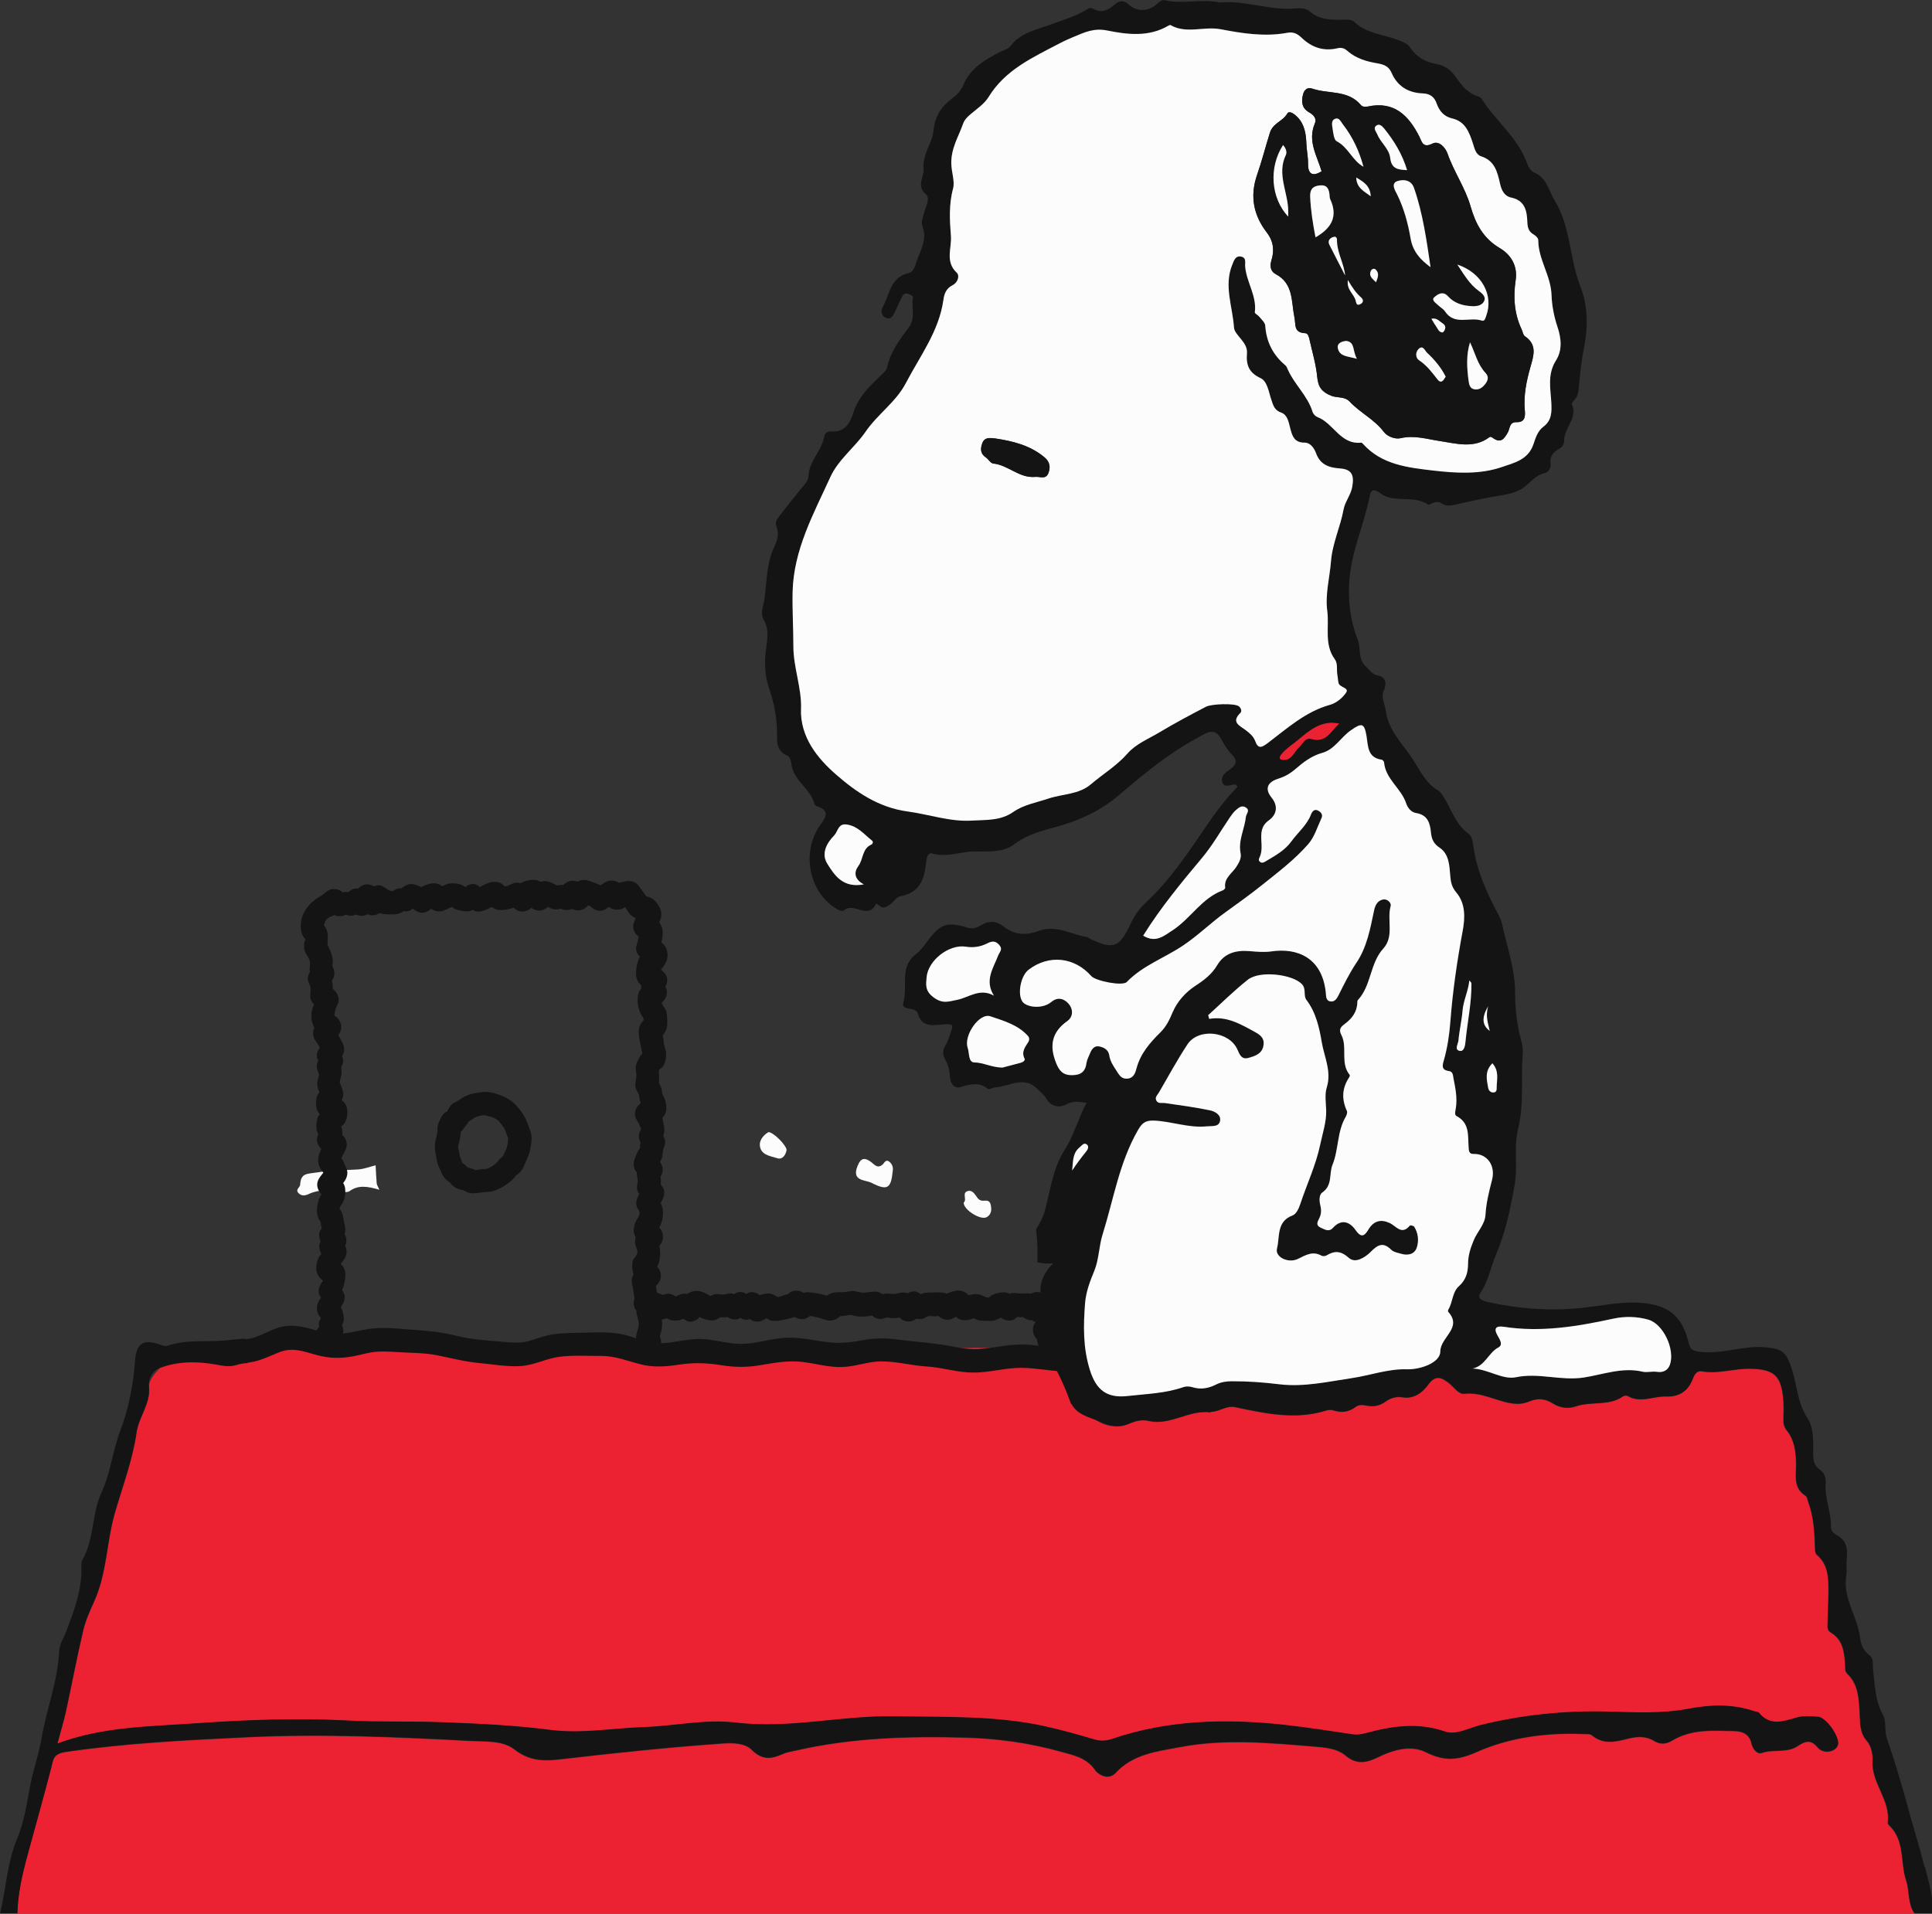 <?xml version="1.0" encoding="UTF-8"?>
<svg id="Layer_1" data-name="Layer 1" xmlns="http://www.w3.org/2000/svg" viewBox="0 0 248.58 246.26">
  <rect x="0" y="0" width="248.58" height="246.26" fill="#333333" stroke="none"/>
  <defs>
    <style>
      .cls-1 {
        fill: #151414;
      }

      .cls-1, .cls-2, .cls-3 {
        stroke-width: 0px;
      }

      .cls-2 {
        fill: #fcfcfc;
      }

      .cls-3 {
        fill: #ec2131;
      }
    </style>
  </defs>
  <g>
    <path class="cls-3" d="m116.43,174.43c8.59-1.74,15.68-1.04,18.92.95,2.45,1.5,3.33,2.77,3.33,2.77,1.46,2.1,1.05,3.82,2.71,4.81.45.27,1.49.7,2.67.58.4-.04.81-.15,1.23-.33.81-.36,1.64-.54,2.47-.35,2.8.65,5.2-1.46,7.94-1.1.04,0,.09-.07.14-.07,1.05-.03,1.94-.83,3.04-.6,3.88.81,7.75,1.68,11.71.44.29-.09.65-.12.93-.03,1.04.35,1.98.23,2.85-.42.42-.32.86-.3,1.35-.2.91.19,1.73.08,2.54-.51.58-.43,1.37-.68,2.11-.55,1.55.27,2.64-.63,3.38-1.65.95-1.31,1.76-.85,2.63-.19.67.51,1.22,1.48,2.04,1.39,2.14-.23,3.93.87,5.91,1.21.81.14,1.6.11,2.34-.2,1.11-.47,2.05-.43,3.13.25.82.52,1.88.72,2.9.37,1.98-.7,4.26,0,6.12-1.31.14-.1.46-.11.61-.02,1.64.95,3.3-.02,4.95.05,1.54.06,2.75-.63,3.34-2.18.21-.54.52-1.18,1.21-1.06,2.12.38,4.16-.38,6.25-.33,3.11.06,4.01.91,4.25,4.07.06.79.03,1.59.01,2.38-.02.55.07,1.04.43,1.48.98,1.22,1.17,2.69,1.2,4.18.04,1.53-.45,3.18,1.23,4.25.21.14.25.57.36.86.67,1.81.77,3.71.84,5.61.02.43-.05.87.3,1.17,1.35,1.17,1.43,2.77,1.44,4.36,0,1.43-.09,2.85-.11,4.28,0,.46-.12.99.39,1.29,1.59.94,1.75,2.51,1.86,4.12.03.41-.07.86.28,1.2,1.44,1.37,1.48,3.21,1.59,4.97.08,1.31-.05,2.55.94,3.69.53.61.78,1.7.73,2.54-.19,2.88,2.35,5.06,1.94,7.97-.02.12.13.29.24.4,2.01,1.93,1.35,4.73,2.14,7.06.44,1.3.17,2.94,1.08,4.24H2.22c.06-2.54.63-5.03,1.28-7.42,1.03-3.8,2.1-7.58,3.09-11.39.26-1.01.19-1.76,1.94-2.01,7.75-1.12,15.54-1.51,23.33-1.88,9.51-.45,19.02-.03,28.52.47,1.97.11,4.29-.09,5.81,1.11,1.83,1.44,3.68,1.51,5.64,1.29,7.03-.81,14.06-1.57,21.13-2.06,1.38-.1,2.89-.05,3.76.82,1.34,1.35,2.53,1.18,3.98.53.48-.21,1.01-.3,1.53-.41,7.21-1.67,14.54-1.9,21.89-1.7,4.19.11,8.33.68,12.35,1.81,1.56.44,3.28.74,4.38,2.31.6.85,1.87,1.3,2.65.45,2.28-2.48,5.38-2.79,8.33-3.35,5.71-1.09,11.48-.54,17.21-.07,1.4.12,2.95.22,4.07,1.16,1.44,1.21,2.73.94,4.22.2,1.94-.96,4.21-1.58,6.11-.63,2.36,1.17,4.06,1.08,6.54-.02,4.27-1.9,9.01-2.52,13.76-2.32.36.02.83-.04,1.07.16,1.42,1.2,2.97.87,4.52.47,1.22-.32,2.39-.42,3.52.28.75.46,1.56.39,2.26-.05,2.51-1.53,5.28-1.3,8.01-1.24,1.06.02,1.97.39,2.23,1.62.14.69.76,1.39,1.27,1.21,1.53-.54,3.27.04,4.67-.9.94-.63,1.68-.91,2.57.18.74.91,2.4.58,2.61-.37.21-1-1.51-3.47-2.58-3.57-.89-.08-1.84-.15-2.68.09-1.75.5-3.44,1.15-4.88-.61-.11-.13-.4-.12-.6-.19-2.79-.97-5.69-.85-8.47-.32-3.49.66-6.97.45-10.43.36-5.55-.14-10.95.42-16.32,1.74-1.52.37-3.1,1.34-4.61.82-3.45-1.19-6.76-.7-10.11.21-.56.15-1.13.25-1.72.16-2.93-.42-5.85-.9-8.78-1.22-7.53-.82-14.99-.65-22.25,1.83-.79.27-1.51.26-2.31.02-2.02-.6-4.05-1.17-6.11-1.63-6.45-1.45-13.02-1.2-19.57-1.32-6.8-.12-13.49,1.64-20.34.81-3.93-.48-7.9.45-11.86.58-4.01.13-8.01.88-12.02.36-4.67-.61-9.36-.81-14.05-.99-4.01-.15-8.04,0-12.05-.22-6.51-.34-13-.09-19.48.36-5.95.42-12,.42-17.86,2.61.4-1.51.81-2.81,1.1-4.14.76-3.48,1.41-6.98,2.23-10.45.31-1.32.9-2.59,1.46-3.84,1.59-3.6,1.54-7.57,2.62-11.31.99-3.41,2.27-6.77,2.78-10.32.29-2.02,1.81-3.67,1.6-5.88-.07-.72.56-1.56,1.35-2.37.26-.26,1.11-1.08,2.91-1.57,3.03-.82,4.1.57,7.2-.16,1.5-.35,1.28-.69,2.88-1.11,2.76-.73,5.02-.16,6.39.08,4.07.71,4.7-.71,10.24-.88,6.75-.21,6.67,1.88,14.08,1.92,4.09.02,4.72-.61,10.09-.62,3.68,0,6.7.28,8.71.53"/>
    <path class="cls-1" d="m233.87,220.91c-.89-.08-1.84-.15-2.68.09-1.75.5-3.44,1.15-4.88-.61-.11-.13-.4-.12-.6-.19-2.79-.97-5.69-.85-8.47-.32-3.49.66-6.97.45-10.43.36-5.55-.14-10.95.42-16.32,1.74-1.52.37-3.1,1.34-4.61.82-3.45-1.19-6.76-.7-10.11.21-.56.15-1.13.25-1.72.16-2.93-.42-5.85-.9-8.78-1.22-7.53-.82-14.99-.65-22.25,1.83-.79.27-1.51.26-2.31.02-2.02-.6-4.05-1.17-6.11-1.63-6.45-1.45-13.02-1.2-19.57-1.32-6.8-.12-13.49,1.64-20.34.81-3.93-.48-7.9.45-11.86.58-4.01.13-8.01.88-12.02.36-4.67-.61-9.36-.81-14.05-.99-4.01-.15-8.04,0-12.05-.22-6.51-.34-13-.09-19.48.36-5.95.42-12,.42-17.86,2.61.4-1.51.81-2.81,1.1-4.14.76-3.48,1.41-6.98,2.23-10.45.31-1.32.9-2.59,1.46-3.84,1.59-3.6,1.54-7.57,2.62-11.31.99-3.41,2.27-6.77,2.78-10.32.29-2.02,1.81-3.67,1.6-5.88-.09-.89.39-2.01,1.35-2.37,2.31-.88,4.75-.9,7.15-.48.95.17,1.84.37,2.79.07.47-.15.95-.22,1.42-.24-.18-1.05-.31-2.1-.4-3.15-.83.05-1.67.15-2.51.24-2.43.23-4.92-.16-7.32.66-.44.15-.81-.05-1.21-.18-2.09-.68-2.9-.04-3.06,2.19-.22,3.06-.82,6.12-1.89,8.93-1,2.63-1.24,5.42-2.43,7.99-1.27,2.74-.9,6-2.48,8.7-.12.21-.11.52-.1.77.11,2.98-.93,5.69-1.96,8.4-.31.83-.86,1.59-.9,2.51-.16,3.87-1.64,7.46-2.27,11.24-.33,2-1.04,3.92-1.43,5.94-.45,2.33-.78,4.78-1.71,6.98-1.3,3.1-1.42,6.41-2.18,9.6h2.22c.06-2.54.63-5.03,1.28-7.42,1.03-3.79,2.1-7.58,3.09-11.39.26-1.01.19-1.76,1.94-2.01,7.75-1.12,15.54-1.51,23.33-1.88,9.51-.45,19.02-.03,28.52.47,1.97.11,4.29-.09,5.81,1.11,1.83,1.44,3.68,1.51,5.64,1.29,7.03-.81,14.06-1.57,21.13-2.06,1.38-.1,2.89-.05,3.76.82,1.34,1.35,2.53,1.18,3.98.53.48-.21,1.01-.3,1.53-.41,7.21-1.67,14.54-1.9,21.89-1.7,4.19.11,8.33.68,12.35,1.81,1.56.44,3.28.74,4.38,2.31.6.85,1.87,1.3,2.65.45,2.28-2.48,5.38-2.79,8.33-3.35,5.71-1.09,11.48-.54,17.21-.07,1.4.12,2.95.22,4.07,1.16,1.44,1.21,2.73.94,4.22.2,1.94-.96,4.21-1.58,6.11-.63,2.36,1.17,4.06,1.08,6.54-.02,4.27-1.9,9.01-2.52,13.76-2.32.36.02.83-.04,1.07.16,1.42,1.2,2.97.87,4.52.47,1.22-.32,2.39-.42,3.52.28.75.46,1.56.39,2.26-.05,2.51-1.53,5.28-1.3,8.01-1.24,1.06.02,1.97.39,2.23,1.62.14.69.76,1.39,1.27,1.21,1.53-.54,3.27.04,4.67-.9.94-.63,1.68-.91,2.57.18.74.91,2.4.58,2.61-.37.21-1-1.51-3.47-2.58-3.57Z"/>
    <path class="cls-1" d="m247.62,240.27c-.54-2.34-1.31-4.63-1.93-6.94-.87-3.25-1.84-6.51-2.94-9.72-.31-.91-.02-2.09-.46-2.9-1.05-1.89-1.07-3.93-1.3-5.96-.07-.62.12-1.34-.47-1.77-.81-.58-1.1-1.44-1.21-2.32-.34-2.69-2.23-5.02-1.76-7.92.11-.69-.03-1.45.06-2.19.15-1.21-.02-2.34-1.24-2.99-.46-.24-.8-.59-.79-1.09.04-1.91-.84-3.71-.68-5.64.06-.69-.18-1.33-.71-1.68-.84-.56-.9-1.33-.9-2.2,0-1.54.09-3.23-.74-4.48-1.29-1.95-1.32-4.2-2-6.27-.71-2.18-1.12-2.61-3.37-2.83-2.86-.28-5.58.93-8.46.58-1.03-.12-1.26-.33-1.48-1.25-.81-3.34-2.57-4.76-6-5.04-2.72-.22-5.36.41-8.03.67-3.97.38-7.9.08-11.78-.79-.66-.15-1.45-.42-.93-1.2,1.01-1.52,1.3-3.3,1.99-4.92,1.22-2.84,1.84-5.88,2.39-8.94.43-2.42-.14-4.87.44-7.21.8-3.16.34-6.35.59-9.51.05-.57,0-1.18-.15-1.73-.58-2.03-.82-4.22-.82-6.21,0-3.14-1.04-5.94-1.67-8.88-.07-.3-.16-.62-.3-.89-1.51-2.85-2.91-5.74-3.37-8.98-.09-.61-.2-1.46-.61-1.75-1.75-1.23-2.24-3.24-3.32-4.88-.17-.26-.36-.56-.62-.71-1.75-1.02-2.48-2.93-3.55-4.44-1.25-1.78-2.9-3.44-3.21-5.89-.11-.87-.66-1.65-.21-2.62.37-.83.19-1.68-.8-1.86-.79-.15-1.06-.73-1.55-1.17-1.05-.95-.6-2.3-1.03-3.41-.98-2.53-1.3-5.2-1.07-7.87.32-3.67,1.9-7.06,2.61-10.66.18-.94.68-.85,1.35-.34,1.81,1.36,4.26.15,6.12,1.45.11.07.4-.08.59-.17.41-.19.79-.24,1.19.03.69.47,1.39.23,2.13.07,1.4-.31,2.8-.62,4.21-.88,1.29-.24,2.74-.36,3.88-1.02,1.05-.61,1.72-1.81,3.08-2.08.4-.08.79-.67.72-1.14-.15-1.02.33-1.57,1.15-2.01.37-.2.6-.58.59-1.05-.03-1.62,1.79-2.84.99-4.65-.06-.13.23-.45.4-.65.41-.47.45-1.01.51-1.61.15-1.65.31-3.31.64-4.93.55-2.71.52-5.5-.45-7.97-1.42-3.61-1.22-7.65-3.32-11.08-.78-1.27-.98-2.86-2.58-3.55-.6-.26-.83-.88-1.07-1.5-1.22-3.13-3.95-5.2-5.7-7.96-.1-.17-.31-.32-.5-.37-1.3-.39-2.1-1.4-2.82-2.43-.63-.92-1.4-1.53-2.51-1.73-1.39-.25-2.55-.84-3.37-2.08-.4-.61-1.12-.85-1.85-1.11-1.8-.64-3.83-.78-5.33-2.2-.35-.34-.88-.33-1.36-.32-1.59.05-3.12.06-4.45-1.09-.43-.37-1.16-.42-1.82-.36-3.3.31-6.47-1.08-9.77-.76-.1,0-.2-.05-.31-.07-2.23-.36-4.49.3-6.73-.22-.53-.12-.91.47-1.34.76-1.11.75-2.39.6-3.21-.15-.88-.8-1.41-.47-2.01.04-.79.67-1.58,1.02-2.57.48-.25-.14-.51-.18-.75-.02-1.46.95-3.1,1.38-4.7,1.98-1.8.68-3.98,1.05-5.29,2.84-.28.38-.91.5-1.37.75-1.89,1-3.74,2.04-4.64,4.17-.24.57-.64,1.15-1.12,1.51-1.52,1.12-2.55,2.29-2.74,4.41-.15,1.6-1.43,2.99-1.28,4.92.08,1.09-.98,2.16.32,3.31.57.51-.04,1.52-.23,2.27-.15.62-.47,1.23-.23,1.85.64,1.64-.26,3.02-.74,4.45-.19.56-.38,1.38-1.02,1.53-2.4.54-2.46,2.79-3.37,4.41-.29.52-.14,1.1.41,1.35.67.31.93-.3,1.17-.76.31-.61.57-1.24.87-1.86.14-.29.32-.57.72-.48.31.07.78.23.73.5-.23,1.27.37,2.66-.52,3.83-1.2,1.58-2.38,3.17-2.81,5.18-.07.32-.39.62-.65.87-1.5,1.43-3,2.82-3.67,4.9-.42,1.31-1.07,2.58-2.83,2.44-.53-.04-.86.23-.93.66-.31,1.83-1.93,3.11-2.02,5.05-.03.67-.59,1.21-1.03,1.75-.9,1.1-1.78,2.22-2.65,3.34-.33.42-.69.86-.45,1.43.38.92.11,1.78-.27,2.59-.99,2.1-.97,4.39-1.25,6.62-.12.93-.63,1.91-.12,2.79.76,1.33.43,2.67.27,4.01-.2,1.63-.08,3.4.4,4.76.64,1.84.99,3.62,1.04,5.51.03,1.27-.2,2.58,1.36,3.23.25.11.45.62.48.96.18,2.22,2.48,3.21,2.98,5.24.03.13.2.27.34.31,1.92.59.89,1.69.33,2.51-2.4,3.51-1.34,8.67,2.29,10.75.29.17.68.28.91.08,1.2-1.05,3.1,1.35,4.05-.83.13.08.29.12.4.23.52.52.98.19,1.41-.12.47-.34.85-.98,1.34-1.06,2.5-.45,3.09-2.2,3.29-4.35.04-.44.18-1.32.8-1.14,1.44.42,2.88.04,4.19-.16,2.13-.33,4.54.36,6.37-1.04,2.18-1.66,4.84-1.94,7.26-2.81,2.24-.81,4.26-1.87,6.01-3.35,3.29-2.79,6.58-5.56,10.42-7.59.98-.52,2.08-1.46,3.01.37.31.62.77,1.33,1.33,1.89.66.65.58,1.25-.23,1.82-.58.41-1.37.91-1.01,1.76.34.81,1.14.09,1.71.26.07.02.11.14.21.28-1.55,1.55-2.84,3.32-4.09,5.15-2.34,3.44-4.65,6.92-7.76,9.78-.82.76-1.48,1.78-1.96,2.8-1.37,2.89-2.14,3.23-5.02,1.88-.19-.09-.36-.25-.56-.29-2.03-.35-3.99-1.59-6.12-.81-1.66.61-3.13.58-4.55-.53-.92-.73-1.91-.82-2.94-.18-.55.34-1.06.52-1.77.3-2.62-.81-3.51-.45-5.15,1.79-.44.59-.89,1.21-1.47,1.65-2.16,1.64-1,4.12-1.59,6.16-.32,1.13,1.25.61,1.7,1.21.03.04.1.07.11.11.51,2.18,2.32,1.56,3.67,1.52.93-.03.88.19.68.81-.22.65-.4,1.33-.75,1.9-.41.68-.39,1.23,0,1.9.39.68.54,1.47.59,2.27.05.78.57,1.44,1.33,1.21,1.25-.37,2.37-.71,3.52.22.18.14.69-.18,1.04-.2,1.79-.1,3.62-1.58,5.4.28.32.33.76.61,1.01,1.05.63,1.14,1.65,1.4,2.7.85.84-.44,1.59-.32,2.55-.18-1.06,2.04-1.62,4.21-2.86,6.15-1.48,2.33-1.79,5.16-2.51,7.79-.24.87-.68,1.65-1.12,2.34.16,1.43.25,2.86.16,4.24.66.15,1.35.21,2.06.13-1.12,1.09-1.47,2.07-1.59,2.75-.49,2.74,2.05,4.63,1.62,8.25-.07.55-.18.99-.26,1.25.03.18.07.35.09.53.99,1.67,1.75,3.46,2.42,5.3.03.02.07.04.09.07.78,1.4,2.23,1.61,3.54,2.21,1.39.64,2.58.83,3.91.25.81-.36,1.64-.54,2.47-.35,2.8.65,5.2-1.46,7.94-1.1.04,0,.09-.07.14-.07,1.05-.03,1.94-.83,3.04-.6,3.88.81,7.75,1.68,11.71.44.29-.09.65-.12.93-.03,1.04.35,1.98.23,2.85-.42.42-.32.86-.3,1.35-.2.91.19,1.73.08,2.54-.51.58-.43,1.37-.68,2.11-.55,1.55.27,2.64-.63,3.38-1.65.95-1.31,1.76-.85,2.63-.19.67.51,1.22,1.48,2.04,1.39,2.14-.23,3.93.87,5.91,1.21.81.14,1.6.11,2.34-.2,1.11-.47,2.05-.43,3.13.25.82.52,1.89.72,2.9.37,1.98-.7,4.26,0,6.12-1.31.14-.1.46-.11.61-.02,1.64.95,3.3-.02,4.95.05,1.54.06,2.75-.63,3.34-2.18.21-.54.52-1.18,1.21-1.06,2.12.38,4.16-.38,6.25-.33,3.11.06,4.01.91,4.25,4.07.06.79.03,1.59.01,2.38-.02.55.07,1.04.42,1.48.98,1.22,1.17,2.69,1.2,4.18.04,1.53-.45,3.18,1.23,4.25.21.14.25.57.36.86.67,1.81.77,3.71.84,5.61.02.43-.05.87.3,1.17,1.35,1.17,1.43,2.77,1.44,4.36,0,1.43-.09,2.85-.11,4.28,0,.46-.12.99.39,1.29,1.59.94,1.75,2.51,1.86,4.11.03.41-.07.86.28,1.2,1.44,1.37,1.48,3.21,1.59,4.97.08,1.31-.05,2.55.94,3.69.53.61.78,1.7.73,2.54-.19,2.88,2.35,5.06,1.94,7.97-.02.12.13.29.24.4,2.01,1.93,1.35,4.73,2.14,7.06.44,1.3.17,2.94,1.08,4.24h2.22c.27-2.09-.45-3.99-.91-5.99Zm-55.04-100.38c0,.29.03.68-.42.7-.37.02-.62-.28-.67-.57-.19-1.06-.49-2.16.54-3.19.88.98.57,2.04.55,3.05Zm-1.11-10.4c-.37,1.39.04,2.26.21,3.17-.99-.77-1.04-1.7-.21-3.17Zm-2.4-3.32c.09.13.26.25.26.38.03,2.51-.52,4.97-.76,7.46-.04.46-.15,1.31-.72,1.22-.77-.13-.23-.89-.19-1.33.11-1.3.43-2.58.53-3.87.11-1.3.73-2.48.87-3.85Zm-76.98-17.49c-1.18.53-1,1.88-1.65,2.75-.55.74-.6,1.68.72,2.37-2.7.51-3.77-1.15-4.7-2.63-.82-1.29-.15-2.63.87-3.67.5-.51.49-1.58,1.64-1.4,1.41.21,2.22,1.28,3.23,2.07.19.15.09.43-.11.52Zm47.52-16.98c.2-.19.1-.61-.2-.84-.56-.44-3.55-.3-4.21.04-2.03,1.06-4.05,2.13-6.02,3.31-1.41.85-3.01,1.47-4.11,2.73-1.37,1.56-3.14,2.62-4.7,3.95-1.56,1.33-3.65,1.23-5.47,1.84-1.53.51-3.22.81-4.5,1.71-1.68,1.18-3.54,1.01-5.29,1.12-2.81.19-5.56-.8-8.32-1.17-3.77-.51-6.66-2.54-9.16-4.71-2.37-2.06-4.71-4.83-4.56-8.56.06-2.69-.98-5.24-.99-7.92,0-2.35-.15-4.7-.1-7.04.12-5.41,2.69-10.05,4.86-14.8,1.04-2.27,3.14-3.8,4.52-5.81,1.55-2.27,3.92-3.83,5.19-6.27,1.81-3.47,4.26-6.66,4.83-10.69.11-.81.36-1.5,1.19-1.91.64-.32.96-1.2.52-1.62-1.52-1.42-.62-3.17-.74-4.71-.16-2.01-.28-4.06.28-6.12.24-.9-.2-2.07-.23-3.15-.06-2,.93-3.51,1.53-5.21.19-.52.56-.86.97-1.21.8-.68,1.75-1.31,2.28-2.17,2.15-3.53,5.71-5.12,9.14-6.92.6-.32,1.23-.6,1.86-.86,1.37-.57,2.57-1.15,4.29-.8,2.57.52,5.33.86,7.84-.61.09-.05.23-.12.29-.09,2.06,1.18,4.3.12,6.48.54,2.76.53,5.68.99,8.55.45.83-.16,1.36.18,1.84.64,1.32,1.27,2.85,1.77,4.62,1.35.56-.13.92.03,1.28.35,1.11.98,2.51,1.37,3.89,1.6.9.16,1.44.42,1.8,1.24.75,1.73,2.17,2.55,3.99,2.62.95.03,1.5.46,1.78,1.26.36,1.01.94,1.71,2.01,1.96,1.7.39,2.2,1.79,2.67,3.21.22.66.36,1.44,1.07,1.67,1.77.57,2.09,2.06,2.43,3.55.19.84.57,1.58,1.41,1.75,1.76.36,2.04,1.68,2.09,3.07.03.77.14,1.31.84,1.7.25.14.57.47.57.71,0,2.49,1.63,4.56,1.71,7.1.04,1.28.32,2.74.74,3.99.54,1.59.65,3.1-.17,4.39-1.13,1.79-.7,3.62-.6,5.43.07,1.24.04,2.31-1.02,3.1-.78.58-1.02,1.52-1.3,2.31-.69,1.96-2.48,2.34-4.01,2.87-2.86.99-5.93.8-8.87.46-3.22-.38-6.6-.73-9.01-3.41-.07-.08-.17-.19-.25-.18-2.68.29-3.56-2.52-5.63-3.29-.26-.1-.55-.4-.63-.67-.63-2.08-2.34-3.52-3.19-5.46-.08-.19-.17-.42-.32-.54-1.6-1.34-2.44-3.02-2.58-5.11-.03-.4-.49-.79-.79-1.16-.16-.2-.57-.39-.55-.54.28-2.12-1.08-3.88-1.24-5.89-.04-.52.19-1.14-.52-1.28-.73-.14-.9.46-1.14,1.04-1.11,2.72.05,5.41.22,8.08.07,1.03,1.79,1.85,1.67,3.32-.12,1.48.22,2.49,1.75,3.2.87.4,1.04,1.76,1.38,2.76.23.69.38,1.36,1.26,1.67.82.28.96,1.19,1.16,1.95.26,1,.49,1.93,1.88,1.92.74,0,1.22.72,1.45,1.34.54,1.5,1.66,1.88,3.09,1.98,1.49.11,1.85.82,1.58,2.35-.19,1.08-.94,1.93-1.12,2.93-.41,2.25-1.43,4.31-1.62,6.69-.17,2.1-.76,4.26-.48,6.34.28,2.07-.43,4.33.97,6.24.42.58.21,1.34.33,2.01.07.36.07.73.16,1.07.15.56,1.37.58.98,1.19-.45.7-1.28,1.37-2.07,1.59-3.17.88-5.52,3.03-8.03,4.93-.79.59-1.23.78-1.61-.26-.23-.63-.72-1.02-1.23-1.41-.74-.57-1.93-1-.67-2.22Zm12.71,1.38c-1.15,1.09-1.74,2.54-3.58,2.01-.84-.24-1.09.61-1.58,1.05-.67.59-.97,1.77-2.13,1.63-.67-.08-.45-.61.8-1.64.2-.17.42-.32.63-.48,1.48-1.14,2.8-2.59,4.87-2.65.24,0,.48.04.99.09Zm-17.64,17.29c1.34-1.6,2.38-3.45,3.56-5.18.24-.34.48-.7.8-.97.35-.3.76-.66,1.27-.32.58.39.05.79,0,1.21-.17,1.57-1.01,3.03-.68,4.68.13.67-.22,1.22-.56,1.76-.55.85-1.61,1.43-1.42,2.68.01.09-.18.28-.31.33-2.73,1.01-4.16,3.66-6.49,5.16-1.1.71-2.14,1.65-3.74.68,2.23-3.58,4.89-6.8,7.58-10.01Zm-31.53,18.29c-1.14.23-1.9.54-3.06-.34-1.09-.83-.95-1.61-.87-2.55.18-2.2,2.9-4.3,5.05-3.95.97.16,1.9.01,2.76-.43.58-.29,1.03-.37,1.53.2.51.57.06.88-.13,1.36-.62,1.63-1.8,3.22-.54,5.18-1.82-1.04-3.24.23-4.75.53Zm9.16,5.41c-.41.67-.95,1.28-.49,2.17.1.2-.18.44-.48.52-.86.22-1.72.46-2.34.62-1.43-.02-2.45-.65-3.65-.67-.77-.01-.62-1.22-.84-1.87-.55-1.58,1.49-4.55,2.92-4.06,1.68.57,3.56,1.09,4.84,2.54.19.21.19.51.05.74Zm5.64,16.54c.13-1.06,0-2.21.97-2.99.27-.22.53-.64.9-.37.35.26.14.67-.1.96-.62.76-1.2,1.54-1.77,2.4Zm50.92,11.92c0,1.16-.25,2.12-1.18,2.95-.85.75-.78,2.04-1.35,2.99-.05.08-.07.25-.03.3,1.89,2.08-1.01,3.26-1.01,5.11,0,1.42-2.52,2.34-4.27,2.29-2.44-.08-4.75.79-7.13,1.14-3.09.46-6.17,1.17-9.31.79-2.05-.25-4.09-.4-6.14-.39-.7,0-1.38.11-2,.42-.99.5-1.98.68-3.06.34-.34-.1-.77-.13-1.1-.02-2.35.83-4.79.88-7.23,1.16-2.67.3-4.04-.78-4.84-3.33-.9-2.87-.85-5.68-.63-8.58.12-1.5.62-2.81,1.19-4.19.61-1.48.59-3.19,1.08-4.73,1.41-4.5,2.14-9.23,4.55-13.4.48-.83.9-1.26,2.04-1.21,2.29.09,4.47.98,6.8.74.7-.07,1.54.11,1.71-.69.17-.79-.68-1.24-1.29-1.37-1.92-.4-3.87-.66-5.81-.94-.4-.06-.88.14-1.11-.35-.19-.41.15-.68.33-.98,1.22-2.08,2.36-4.21,3.69-6.22,1.41-2.14,5.39-1.7,6.43.68.31.71.55,1.3,1.42,1.06.86-.24,1.76-.52,1.93-1.61.14-.87-.32-1.29-1.06-1.7-1.85-1.01-3.64-2.11-5.93-1.71-.04-.14-.07-.28-.11-.42,1.7-1.54,3.33-3.16,5.12-4.58,1.54-1.22,5.73-.7,6.94.55.63.65.16,1.47.6,2.05,1.24,1.62,1.67,3.65,1.98,5.49.32,1.85,1.27,3.72.64,5.75-.29.93-.11,1.96-.08,2.95.05,1.47-.46,2.96-.77,4.43-.55,2.63-1.7,5.05-2.54,7.58-.21.64-.52,1.34-1.02,1.53-2.1.79-1.61,2.77-2,4.26-.28,1.09,1.44,1.95,2.71,1.33,1.01-.5,1.89-1.04,3.02-.41.16.09.46.07.62-.02,1.07-.64,1.85-.63,2.92.32.8.72,2.05-.05,2.79-.79.87-.88,1.58-1.33,2.63-.28.31.31.85.4,1.31.53.85.25,1.69.06,1.98-.78.3-.88.2-1.87-.32-2.71-.08-.12-.5-.21-.56-.15-1.07,1.3-1.77.05-2.61-.33-1.11-.51-2.04-.29-2.71.82-.48.79-.89,1.21-1.67.09-.72-1.04-1.81-1.5-2.91-.28-.52.57-1.05.21-1.58-.03-.66-.3-.41-.74-.19-1.18.28-.54.3-1.09.15-1.68-.14-.57-.19-1.36.25-1.66,1.35-.93.85-2.41,1.31-3.55.82-2.02.58-4.3,1.71-6.2.12-.21.23-.56.15-.74-.7-1.51-.64-2.95.3-4.34.05-.08.1-.25.06-.3-1.26-1.53-.25-3.54-1.07-5.13-.38-.74-.08-1.05.42-1.42.93-.69,1.59-1.54,1.63-2.76,0-.1,0-.24.06-.31,1.76-1.88,1.54-4.73,3.28-6.64,1.44-1.58.44-3.68.95-5.48.11-.4-.43-.93-.96-.84-.74.14-1.04.73-1.19,1.48-.48,2.3-.91,4.65-2.24,6.64-.9,1.34-1.6,2.76-2.31,4.19-.2.4-.49.91-1.06.81-.62-.11-.54-.73-.59-1.15-.47-4.49-3.67-5.76-6.96-5.29-.95.14-1.89.05-2.84-.03-1.68-.14-3.22.2-4.18,1.82-.68,1.15-1.66,1.9-2.81,2.65-1.2.78-2.31,1.97-2.92,3.41-.39.93-.82,1.83-1.55,2.55-1.36,1.35-2.59,2.74-3.1,4.68-.14.54-.36,1.25-1.2,1.3-.79.04-1.02-.5-1.39-1.05-.41-.63-.8-1.2-.91-1.97-.11-.72-.75-1.05-1.37-1.14-.59-.08-.92.42-1.12.94-.15.39-.38.77-.43,1.17-.15,1.15-.73,1.61-1.91,1.6-1.18,0-1.64-.63-2.02-1.6-.87-2.18-.55-3.94,1.44-5.35.81-.57.77-1.56.19-2.23-.55-.63-1.36-.96-2.23-.24-1.16.96-3.17.7-3.71-.03-.68-.94-.25-3.33.79-4.12,2.6-1.98,5.88-1.65,8.07.83.55.62,4.02,1.32,4.56.75,2.06-2.13,4.86-3.09,7.25-4.7,1.94-1.3,3.58-2.94,5.47-4.29,1.57-1.13,3.15-2.26,4.66-3.47,2.08-1.67,4.24-3.29,5.99-5.31.79-.92,1.16-2.21,1.69-3.34.19-.41-.07-.73-.4-.92-.54-.32-.83.13-.97.49-.53,1.38-1.68,2.29-2.51,3.44-.83,1.15-2.03,1.81-3.21,2.51-.24.14-.55.39-.85.11-.25-.24-.05-.48.04-.71.25-.66.2-1.33.16-2.02-.04-.98-.05-1.87.99-2.61.91-.65,1.26-1.75.33-2.9-.91-1.13-.56-1.99.86-2.44.82-.26,1.51-.64,2.18-1.22,1.02-.88,2.09-1.72,3.47-2.1,1.59-.43,2.39-2.01,3.68-2.91,1.4-.98,1.73-.94,2.01.73.22,1.33.11,2.79,1.96,3.06.12.02.29.22.3.34.19,2.16,2.19,3.33,2.83,5.24.22.66.67,1.18,1.29,1.28,1.48.24,1.79,1.27,1.91,2.49.08.81.31,1.44,1.09,1.95,1.27.84,1.28,2.33,1.4,3.67.07.81.19,1.42.77,2.11,1.21,1.42,1.14,3.28.82,4.98-.72,3.86-1.28,7.73-1.58,11.64-.13,1.68-.37,3.33-.83,4.95-.18.62-.39,1.28.64,1.41.55.07.52.59.6.99.25,1.24.49,2.48.3,3.75-.05.36-.23.89.08,1.05,1.72.9,1.45,2.52,1.55,4.02.03.42.02.88.65.86,1.71-.05,2.85,1.47,2.36,3.35-.38,1.48-.75,2.94-.84,4.48-.07,1.23-1.04,2.14-1.5,3.25-.42,1-.73,1.95-.74,2.99Zm25.99,13.09c-.26.75-.91,1.03-1.64.92-.64-.1-1.31.11-1.87-.02-2.62-.62-5.14.38-7.58.75-2.97.45-5.76-.65-8.71-.04-1.75.37-3.62-1.07-5.64-1.12,1.69-.34,2.09-2.07,3.37-2.73.64-.33.18-1.03-.11-1.54-.56-.97-.14-1.26.8-1.12,4.77.74,9.43-.03,14.07-1.04,1.5-.33,3.06-.29,4.52.12,1.95.55,3.47,3.85,2.79,5.8Z"/>
    <path class="cls-2" d="m103.07,91.14c.06-2.69-.98-5.24-.99-7.92,0-2.35-.15-4.7-.1-7.04.12-5.41,2.69-10.05,4.86-14.8,1.04-2.27,3.14-3.8,4.52-5.81,1.55-2.27,3.92-3.83,5.19-6.27,1.81-3.47,4.26-6.66,4.83-10.69.11-.81.36-1.5,1.19-1.91.64-.32.96-1.2.52-1.62-1.52-1.42-.62-3.17-.74-4.71-.16-2.01-.28-4.06.28-6.12.24-.9-.2-2.07-.23-3.15-.06-2,.93-3.51,1.53-5.21.19-.52.56-.86.97-1.21.8-.68,1.75-1.31,2.28-2.17,2.15-3.53,5.71-5.12,9.14-6.92.6-.32,1.23-.6,1.86-.86,1.37-.57,2.57-1.15,4.29-.8,2.57.52,5.33.86,7.84-.61.09-.05.23-.12.29-.09,2.06,1.18,4.3.12,6.48.54,2.76.53,5.68.99,8.55.45.83-.16,1.36.18,1.84.64,1.32,1.27,2.85,1.77,4.62,1.35.56-.13.92.03,1.28.35,1.11.98,2.51,1.37,3.89,1.6.9.16,1.44.42,1.8,1.24.75,1.73,2.17,2.55,3.99,2.62.95.03,1.5.46,1.78,1.26.36,1.01.94,1.71,2.01,1.96,1.7.39,2.2,1.79,2.67,3.21.22.66.36,1.44,1.07,1.67,1.77.57,2.09,2.06,2.43,3.55.19.84.57,1.58,1.41,1.75,1.76.36,2.04,1.68,2.09,3.07.03.77.14,1.31.84,1.7.25.14.57.47.57.71,0,2.49,1.63,4.56,1.71,7.1.04,1.28.32,2.74.74,3.99.54,1.59.65,3.1-.17,4.39-1.13,1.79-.7,3.62-.6,5.43.07,1.24.04,2.31-1.02,3.1-.78.58-1.02,1.52-1.3,2.31-.69,1.96-2.48,2.34-4.01,2.87-2.86.99-5.93.8-8.87.46-3.22-.38-6.6-.73-9.01-3.41-.07-.08-.17-.19-.25-.18-2.68.29-3.56-2.52-5.63-3.29-.26-.1-.55-.4-.63-.67-.63-2.08-2.34-3.52-3.19-5.46-.08-.19-.17-.42-.32-.54-1.6-1.34-2.44-3.02-2.58-5.11-.03-.4-.49-.79-.79-1.16-.16-.2-.57-.39-.55-.54.28-2.12-1.08-3.88-1.24-5.89-.04-.52.19-1.14-.52-1.28-.73-.14-.9.46-1.14,1.04-1.11,2.72.05,5.41.22,8.08.07,1.03,1.79,1.85,1.67,3.32-.12,1.48.22,2.49,1.75,3.2.87.4,1.04,1.76,1.38,2.76.23.69.38,1.36,1.26,1.67.82.28.96,1.19,1.16,1.95.26,1,.49,1.93,1.88,1.92.74,0,1.22.72,1.45,1.34.54,1.5,1.66,1.88,3.09,1.98,1.49.11,1.85.82,1.58,2.35-.19,1.08-.94,1.93-1.12,2.93-.41,2.25-1.43,4.31-1.62,6.69-.17,2.1-.76,4.26-.48,6.34.28,2.07-.43,4.33.97,6.24.42.58.21,1.34.33,2.01.07.36.07.73.16,1.07.15.56,1.37.58.98,1.19-.45.7-1.28,1.37-2.07,1.59-3.17.88-5.52,3.03-8.03,4.93-.79.59-1.23.78-1.61-.26-.23-.63-.72-1.02-1.23-1.41-.74-.57-1.93-1-.67-2.22.2-.19.1-.61-.2-.84-.56-.44-3.55-.3-4.21.04-2.03,1.06-4.05,2.13-6.02,3.31-1.41.85-3.01,1.47-4.11,2.73-1.37,1.56-3.14,2.62-4.7,3.95-1.56,1.33-3.65,1.23-5.47,1.84-1.53.51-3.22.81-4.5,1.71-1.68,1.18-3.54,1.01-5.29,1.12-2.81.19-5.56-.8-8.32-1.17-3.77-.51-6.66-2.54-9.16-4.71-2.37-2.06-4.71-4.83-4.56-8.56ZM170.04,22.05c-1.18.74-1.76.34-1.74-.98.01-.89-.19-1.76-.22-2.64-.04-1.13-.22-2.42-1.14-3.35-.37-.38-1.06-.92-1.32-.45-.57,1-1.83,1.19-2.23,2.46-.56,1.81-1.03,3.64-1.65,5.42-.96,2.79-.44,5.21,1.27,7.44.87,1.14.96,2.34.58,3.55-.27.85-.04,1.47.55,1.78,2.31,1.21,1.99,3.55,2.4,5.51.21.99-.13,2.03,1.4,2.09.38.01.48.53.56.88.35,1.58.83,3.15.98,4.76.12,1.3.62,1.95,1.83,2.42.77.3,1.69.04,2.35.75,1.34,1.43,3.18,2.28,4.39,3.89.46.61,1.46.98,2.16.81,1.78-.41,3.35.11,5.06.37,2.03.3,4.35,1.02,6.35-.49.19-.15.38.04.56.16.99.64,1.37-.03,1.82-.77.29-.49.18-1.36,1.11-1.33,1.1.04,1.16-.73,1.08-1.51-.18-1.93.21-3.79.73-5.62.41-1.45.88-2.86-.74-3.94-.22-.15-.25-.56-.39-.85-.97-2.03-1.1-4.2-.78-6.35.29-1.95-.7-3.34-2.03-4.12-2.17-1.28-3.14-3.18-3.77-5.38-.69-2.4-2.14-4.44-2.96-6.78-.28-.81-1.12-1.7-1.91-1.31-1.29.65-1.38-.21-1.74-.92-1.37-2.7-3.23-4.56-6.6-3.84-.33.07-.69.06-.9-.18-1.66-2-4.18-1.4-6.26-2.12-.63-.22-1.03.15-1.18.73-.25.94-.16,1.79.79,2.33.57.32.99.8.73,1.41-.98,2.26.28,4.17.87,6.19Zm-42.1,34.35c-.66-.07-1.29-.14-1.57.67-.25.71-.22,1.32.48,1.79.34.23.61.74.95.78,1.92.19,3.33,1.91,5.4,1.72.65-.06,1.36.38,1.7-.51.29-.75.16-1.44-.49-1.99-1.87-1.57-4.13-2.11-6.46-2.46Z"/>
    <path class="cls-2" d="m155.43,130.65c1.7-1.54,3.33-3.16,5.12-4.58,1.54-1.22,5.73-.7,6.94.55.63.65.16,1.47.6,2.05,1.24,1.62,1.67,3.65,1.98,5.49.32,1.85,1.27,3.72.64,5.75-.29.93-.11,1.96-.08,2.95.05,1.47-.46,2.96-.77,4.43-.55,2.63-1.7,5.05-2.54,7.58-.21.64-.52,1.34-1.02,1.53-2.1.79-1.61,2.77-2,4.26-.28,1.09,1.44,1.95,2.71,1.33,1.01-.5,1.89-1.04,3.02-.41.16.09.46.07.62-.02,1.07-.64,1.85-.63,2.92.32.8.72,2.05-.05,2.79-.79.87-.88,1.58-1.33,2.63-.28.31.31.85.4,1.31.53.85.25,1.69.06,1.98-.78.3-.88.2-1.87-.32-2.71-.08-.12-.5-.21-.56-.15-1.07,1.3-1.77.05-2.61-.33-1.11-.51-2.04-.29-2.71.82-.48.79-.89,1.21-1.67.09-.72-1.04-1.81-1.5-2.91-.28-.52.57-1.05.21-1.58-.03-.66-.3-.41-.74-.19-1.18.28-.54.3-1.09.15-1.68-.14-.57-.19-1.36.25-1.66,1.35-.93.85-2.41,1.31-3.55.82-2.02.58-4.3,1.71-6.2.12-.21.23-.56.15-.74-.7-1.51-.64-2.95.3-4.34.05-.08.1-.25.06-.3-1.26-1.53-.25-3.54-1.07-5.13-.38-.74-.08-1.05.42-1.42.93-.69,1.59-1.54,1.63-2.76,0-.1,0-.24.06-.31,1.76-1.88,1.54-4.73,3.28-6.64,1.44-1.58.44-3.68.95-5.48.11-.4-.43-.93-.96-.84-.74.14-1.04.73-1.19,1.48-.48,2.3-.91,4.65-2.24,6.64-.9,1.34-1.6,2.76-2.31,4.19-.2.4-.49.91-1.06.81-.62-.11-.54-.73-.59-1.15-.47-4.49-3.67-5.76-6.96-5.29-.95.14-1.89.05-2.84-.03-1.68-.14-3.22.2-4.18,1.82-.68,1.15-1.66,1.9-2.81,2.65-1.2.78-2.31,1.97-2.92,3.41-.39.93-.82,1.83-1.55,2.55-1.36,1.35-2.59,2.74-3.1,4.68-.14.54-.36,1.25-1.2,1.3-.79.04-1.02-.5-1.39-1.05-.41-.63-.8-1.2-.91-1.97-.11-.72-.75-1.05-1.37-1.14-.59-.08-.92.42-1.12.94-.15.39-.38.77-.43,1.17-.15,1.15-.73,1.61-1.91,1.6-1.18,0-1.64-.63-2.02-1.6-.87-2.18-.55-3.94,1.44-5.35.81-.57.77-1.56.19-2.23-.55-.63-1.36-.96-2.23-.24-1.16.96-3.17.7-3.71-.03-.68-.94-.25-3.33.79-4.12,2.6-1.98,5.88-1.65,8.07.83.55.62,4.02,1.32,4.56.75,2.06-2.13,4.86-3.09,7.25-4.7,1.94-1.3,3.58-2.94,5.47-4.29,1.57-1.13,3.15-2.26,4.66-3.47,2.08-1.67,4.24-3.29,5.99-5.31.79-.92,1.16-2.21,1.69-3.34.19-.41-.07-.73-.4-.92-.54-.32-.83.13-.97.49-.53,1.38-1.68,2.29-2.51,3.44-.83,1.15-2.03,1.81-3.21,2.51-.24.14-.55.39-.86.11-.25-.24-.05-.48.04-.71.25-.66.2-1.33.16-2.02-.04-.98-.05-1.87.99-2.61.91-.65,1.26-1.75.33-2.9-.91-1.13-.56-1.99.86-2.44.82-.26,1.51-.64,2.18-1.22,1.02-.88,2.09-1.72,3.47-2.1,1.59-.43,2.39-2.01,3.69-2.91,1.4-.98,1.73-.94,2.01.73.22,1.33.11,2.79,1.96,3.06.12.02.29.22.3.34.19,2.16,2.19,3.33,2.83,5.24.22.66.67,1.18,1.29,1.28,1.48.24,1.79,1.27,1.91,2.49.08.81.31,1.44,1.09,1.95,1.27.84,1.28,2.33,1.4,3.67.07.81.19,1.42.77,2.11,1.21,1.42,1.14,3.28.82,4.98-.72,3.86-1.28,7.73-1.58,11.64-.13,1.68-.37,3.33-.83,4.95-.18.62-.39,1.28.64,1.41.55.07.52.59.6.99.25,1.24.49,2.48.3,3.75-.05.36-.23.89.08,1.05,1.72.9,1.45,2.52,1.56,4.02.03.42.02.88.65.86,1.71-.05,2.85,1.47,2.36,3.35-.38,1.48-.75,2.94-.84,4.48-.07,1.23-1.04,2.14-1.5,3.25-.42,1-.73,1.95-.74,2.99,0,1.16-.25,2.12-1.18,2.95-.85.75-.78,2.04-1.35,2.99-.05.08-.07.25-.03.3,1.89,2.08-1.01,3.26-1.01,5.11,0,1.42-2.52,2.34-4.27,2.29-2.44-.08-4.75.79-7.13,1.14-3.09.46-6.17,1.17-9.31.79-2.05-.25-4.09-.4-6.14-.39-.7,0-1.38.11-2,.42-.99.5-1.98.68-3.06.34-.34-.1-.77-.13-1.1-.02-2.35.83-4.79.88-7.23,1.16-2.67.3-4.04-.78-4.84-3.33-.9-2.87-.85-5.68-.63-8.58.12-1.5.62-2.81,1.19-4.19.61-1.48.59-3.19,1.08-4.73,1.41-4.5,2.14-9.23,4.55-13.4.48-.83.9-1.26,2.04-1.21,2.29.09,4.47.98,6.8.74.7-.07,1.54.11,1.71-.69.17-.79-.68-1.24-1.29-1.37-1.92-.4-3.87-.66-5.81-.94-.4-.06-.88.14-1.11-.35-.19-.41.15-.68.33-.98,1.22-2.08,2.36-4.21,3.69-6.22,1.41-2.14,5.39-1.7,6.43.68.31.71.55,1.3,1.42,1.06.86-.24,1.76-.52,1.93-1.61.14-.87-.32-1.29-1.06-1.7-1.85-1.01-3.64-2.11-5.93-1.71-.04-.14-.07-.28-.11-.42Z"/>
    <path class="cls-2" d="m189.42,176.12c1.69-.34,2.09-2.07,3.37-2.73.64-.33.18-1.03-.11-1.54-.56-.97-.14-1.26.8-1.12,4.77.74,9.43-.03,14.07-1.04,1.5-.33,3.06-.29,4.52.12,1.95.55,3.47,3.85,2.79,5.8-.26.75-.91,1.03-1.64.92-.64-.1-1.31.11-1.87-.02-2.62-.62-5.14.38-7.58.75-2.97.45-5.76-.65-8.71-.04-1.75.37-3.62-1.07-5.64-1.12Z"/>
    <path class="cls-2" d="m147.09,120.39c2.23-3.58,4.89-6.8,7.58-10.01,1.34-1.6,2.38-3.45,3.56-5.18.24-.34.48-.7.8-.97.35-.3.76-.66,1.27-.32.58.39.05.79,0,1.21-.17,1.57-1.01,3.03-.68,4.68.13.67-.22,1.22-.56,1.76-.55.85-1.61,1.43-1.42,2.68.01.09-.18.28-.31.33-2.73,1.01-4.16,3.66-6.49,5.16-1.1.71-2.14,1.65-3.74.68Z"/>
    <path class="cls-2" d="m127.9,128.13c-1.82-1.04-3.24.23-4.75.53-1.14.23-1.9.54-3.06-.34-1.09-.83-.95-1.61-.87-2.55.18-2.2,2.9-4.3,5.05-3.95.97.16,1.9.01,2.76-.43.58-.29,1.03-.37,1.53.2.51.57.06.88-.13,1.36-.62,1.63-1.8,3.22-.54,5.18Z"/>
    <path class="cls-2" d="m129,137.38c-1.43-.02-2.45-.65-3.65-.67-.77-.01-.62-1.22-.84-1.87-.55-1.58,1.49-4.55,2.92-4.06,1.68.57,3.56,1.09,4.84,2.54.19.21.19.51.05.74-.41.67-.95,1.28-.49,2.17.1.2-.18.44-.48.52-.86.22-1.72.46-2.34.62Z"/>
    <path class="cls-2" d="m111.16,113.8c-2.7.51-3.77-1.15-4.7-2.63-.82-1.29-.15-2.63.87-3.67.5-.51.49-1.58,1.64-1.4,1.41.21,2.22,1.28,3.23,2.07.19.15.09.43-.11.52-1.18.53-1,1.88-1.65,2.75-.55.74-.6,1.68.72,2.37Z"/>
    <path class="cls-2" d="m48.82,153.1c-1.56-.46-2.73-.63-3.84.17-.25.18-.72.13-1.07.08-1.42-.22-2.81-.34-4.17.29-.42.2-.91.32-1.32-.1-.47-.47.17-.72.2-1.08.09-1.57.89-1.38,2.23-1.6,1.77-.29,3.5-.26,5.25-.38.75-.05,1.49-.35,2.23-.53.04.78.07,1.55.14,2.33.01.18.14.35.35.83Z"/>
    <path class="cls-2" d="m114.86,150.72c-.22,2.22-.68,2.53-2.72,1.49-.82-.42-2.6-.19-1.81-2.16.43-1.09.94-1.12,1.74-.53.45.34.82.89,1.47.35.25-.21.4-.74.86-.4.4.3.55.75.46,1.26Z"/>
    <path class="cls-3" d="m172.32,93.09c-1.15,1.09-1.74,2.54-3.58,2.01-.84-.24-1.09.61-1.58,1.05-.67.59-.97,1.77-2.13,1.63-.67-.08-.45-.61.8-1.64.2-.17.42-.32.63-.48,1.48-1.14,2.8-2.59,4.87-2.65.24,0,.48.04.99.09Z"/>
    <path class="cls-2" d="m189.06,126.17c.09.13.26.25.26.38.03,2.51-.52,4.97-.76,7.46-.04.46-.15,1.31-.72,1.22-.77-.13-.23-.89-.19-1.33.11-1.3.43-2.58.53-3.87.11-1.3.73-2.48.87-3.85Z"/>
    <path class="cls-2" d="m124,154.74c.44-.37-.23-1.2.44-1.45.68-.25.99.41,1.33.86.24.32.56.4.97.35.67-.08.75.47.79.93.05.49-.13.96-.59,1.2-.79.42-3-.98-2.95-1.89Z"/>
    <path class="cls-2" d="m98.88,145.68c.7.03,2.41,1.83,2.32,2.34-.12.62-.54,1.22-1.14,1.03-.93-.29-2.25-.41-2.3-1.74-.02-.66.54-1.31,1.12-1.63Z"/>
    <path class="cls-2" d="m192.02,136.83c.88.98.57,2.04.55,3.05,0,.29.03.68-.42.7-.37.02-.62-.28-.67-.57-.19-1.06-.49-2.16.54-3.19Z"/>
    <path class="cls-2" d="m137.95,150.62c.13-1.06,0-2.21.97-2.99.27-.22.53-.64.9-.37.35.26.14.67-.1.96-.62.76-1.2,1.54-1.77,2.4Z"/>
    <path class="cls-2" d="m191.46,129.49c-.37,1.39.04,2.26.21,3.17-.99-.77-1.04-1.7-.21-3.17Z"/>
    <path class="cls-1" d="m170.05,22.06c-.59-2.02-1.85-3.92-.87-6.19.26-.61-.16-1.1-.73-1.41-.96-.53-1.05-1.39-.79-2.33.16-.58.56-.95,1.18-.73,2.08.72,4.61.13,6.26,2.12.2.24.57.25.9.18,3.37-.72,5.23,1.14,6.6,3.84.36.71.45,1.57,1.74.92.79-.39,1.63.5,1.91,1.31.81,2.34,2.27,4.38,2.96,6.78.63,2.2,1.6,4.1,3.77,5.38,1.33.79,2.32,2.18,2.03,4.12-.32,2.15-.19,4.32.78,6.35.14.28.17.7.39.85,1.63,1.08,1.16,2.49.74,3.94-.52,1.83-.91,3.69-.73,5.62.07.78.02,1.55-1.08,1.51-.93-.03-.83.84-1.11,1.33-.44.75-.83,1.42-1.82.77-.18-.12-.36-.3-.56-.16-2,1.5-4.32.79-6.35.49-1.7-.25-3.28-.78-5.06-.37-.7.16-1.7-.21-2.16-.81-1.22-1.61-3.05-2.46-4.39-3.89-.66-.7-1.57-.44-2.35-.75-1.21-.47-1.71-1.11-1.83-2.42-.15-1.6-.62-3.18-.98-4.76-.08-.35-.18-.87-.56-.88-1.53-.06-1.19-1.1-1.4-2.09-.41-1.96-.09-4.3-2.4-5.51-.59-.31-.82-.93-.55-1.78.38-1.21.29-2.41-.58-3.55-1.71-2.22-2.23-4.65-1.27-7.44.62-1.78,1.08-3.62,1.65-5.42.4-1.27,1.66-1.46,2.23-2.46.26-.46.95.07,1.32.45.92.92,1.1,2.21,1.14,3.35.03.89.23,1.75.22,2.64-.02,1.31.56,1.72,1.74.98Zm14,12.32c-.51-3.45-.98-6.88-2.12-10.17-.38-1.1-1.37-1.11-2.07-.92-1.01.29-.33,1.29-.12,1.72.9,1.82,1.41,3.75,1.75,5.71.28,1.63,1.24,2.71,2.55,3.66Zm3.47-.33c.96,1.46,1.63,2.55,2.71,3.35.42.3.95.73.78,1.23-.22.63-.88.8-1.57.77-1.21-.05-2.31-.36-3.12-1.27-.69-.77-1.4-.21-1.78.13-.41.37.25.76.57,1.07.27.25.62.44.82.74,1.22,1.86,3.21.65,4.75,1.19.36.12.45-.35.56-.64.94-2.58-.53-5.5-3.71-6.57Zm-18.26-3.5c2.07-1.18,2.92-2.7,1.9-4.89-.08-.18-.07-.41-.1-.62-.09-.77-.35-1.28-1.29-1.17-.95.11-1.24.6-1.2,1.48.08,1.74.35,3.45.69,5.2Zm-4.18-11.88c-1.86,2.89-1.57,6.83.67,9.21,0-.26,0-.45,0-.65.02-2.43-1.52-4.8-.3-7.3.14-.3.05-.83-.37-1.26Zm24.06,25.37c-.51,1.64-.41,3.32-.18,4.99.06.45.16.97.76,1.07.59.09,1-.22,1.35-.65.37-.46.52-.97.09-1.43-1.06-1.12-1.35-2.58-2.02-3.98Zm-13.72-22.59c-.55-2-1.39-3.83-2.65-5.45-.27-.35-.46-.94-1.05-.69-.45.2-.35.76-.29,1.14.1.61.17,1.53.55,1.73,1.5.77,2,2.47,3.43,3.27Zm5.62.44c-.63-2.08-1.67-3.76-2.92-5.31-.24-.3-.63-.74-1.06-.39-.42.33.02.78.15,1.11.43,1.07,1.53,1.86,1.66,3.03.16,1.4.96,1.52,2.17,1.57Zm4.97,26.58c-.61-1.22-1.46-2.21-2.42-3.1-.27-.25-.51-1.03-1.08-.45-.42.42-.38,1.14.06,1.43,1,.66,1.67,1.57,2.38,2.47.13.17.38.43.67.19.15-.13.24-.32.39-.54Zm-12.94-13c-.13-1.5-.95-2.79-1.04-4.28-.02-.32.07-.87-.53-.68-.4.13-.72.48-.46.98.67,1.33,1.36,2.65,2.04,3.98Zm1.51,10.7c-.58-1-.24-2.1-1.3-2.29-.21-.04-1.32.11-1.16.92.22,1.09,1.26,1.03,2.46,1.37Zm-1.16-10.13c-.21,1.26.8,1.79,1,2.66.07.31.11.66.56.46.44-.2.49-.58.15-.87-.67-.59-1.15-1.31-1.71-2.25Zm2.94-10.77c-.08-1.39-.91-1.83-1.87-2.42.04,1.34.95,1.72,1.87,2.42Zm7.81,15.75c.21.34.38.65.58.94.23.32.36.79.84.82.11,0,.29-.27.34-.45.15-.54-.33-.7-.63-.95-.28-.23-.56-.48-1.13-.36Zm-7.13-4.69c.25-.63.46-1.16-.03-1.64-.21-.21-.53-.07-.64.18-.29.66.21.99.68,1.46Z"/>
    <path class="cls-1" d="m127.95,56.41c2.33.34,4.59.88,6.46,2.46.65.55.78,1.24.49,1.99-.34.89-1.05.45-1.7.51-2.07.19-3.48-1.53-5.4-1.72-.34-.03-.61-.54-.95-.78-.7-.47-.73-1.08-.48-1.79.28-.81.91-.73,1.57-.67Z"/>
    <path class="cls-2" d="m184.05,34.37c-1.31-.95-2.27-2.03-2.55-3.66-.34-1.96-.85-3.89-1.75-5.71-.21-.43-.9-1.44.12-1.72.69-.2,1.69-.18,2.07.92,1.14,3.29,1.61,6.72,2.12,10.17Z"/>
    <path class="cls-2" d="m187.52,34.05c3.19,1.07,4.66,3.99,3.71,6.57-.1.29-.2.76-.56.64-1.55-.54-3.53.67-4.75-1.19-.19-.3-.55-.48-.82-.74-.32-.31-.98-.7-.57-1.07.38-.34,1.09-.9,1.78-.13.82.91,1.92,1.22,3.12,1.27.7.03,1.36-.14,1.57-.77.17-.5-.36-.93-.78-1.23-1.08-.79-1.75-1.89-2.71-3.35Z"/>
    <path class="cls-2" d="m169.26,30.54c-.34-1.75-.61-3.46-.69-5.2-.04-.88.25-1.38,1.2-1.48.94-.11,1.21.4,1.29,1.17.02.21.01.44.1.62,1.01,2.2.17,3.71-1.9,4.89Z"/>
    <path class="cls-2" d="m165.08,18.67c.42.43.51.96.37,1.26-1.22,2.51.32,4.87.3,7.3,0,.19,0,.39,0,.65-2.24-2.38-2.53-6.32-.67-9.21Z"/>
    <path class="cls-2" d="m189.14,44.04c.67,1.41.96,2.86,2.02,3.98.43.46.29.97-.09,1.43-.35.43-.76.74-1.35.65-.6-.1-.7-.62-.76-1.07-.23-1.67-.33-3.35.18-4.99Z"/>
    <path class="cls-2" d="m175.42,21.45c-1.44-.8-1.94-2.5-3.43-3.27-.38-.2-.45-1.12-.55-1.73-.06-.38-.16-.94.29-1.14.58-.26.77.34,1.05.69,1.26,1.62,2.11,3.44,2.65,5.45Z"/>
    <path class="cls-2" d="m181.04,21.89c-1.2-.05-2.01-.17-2.17-1.57-.13-1.17-1.22-1.95-1.66-3.03-.13-.33-.57-.78-.15-1.11.43-.35.82.1,1.06.39,1.25,1.56,2.29,3.23,2.92,5.31Z"/>
    <path class="cls-2" d="m186.01,48.47c-.15.21-.24.41-.39.54-.28.24-.54-.02-.67-.19-.71-.91-1.38-1.82-2.38-2.47-.44-.29-.48-1.01-.06-1.43.58-.58.82.21,1.08.45.96.89,1.81,1.89,2.42,3.1Z"/>
    <path class="cls-2" d="m173.08,35.47c-.68-1.32-1.37-2.65-2.04-3.98-.25-.5.07-.85.46-.98.6-.2.51.35.53.68.09,1.49.91,2.78,1.04,4.28Z"/>
    <path class="cls-2" d="m174.59,46.17c-1.21-.34-2.24-.28-2.46-1.37-.16-.81.95-.95,1.16-.92,1.07.19.72,1.29,1.3,2.29Z"/>
    <path class="cls-2" d="m173.43,36.04c.55.95,1.04,1.67,1.71,2.25.33.29.29.67-.15.87-.44.2-.48-.15-.56-.46-.2-.87-1.21-1.4-1-2.66Z"/>
    <path class="cls-2" d="m176.37,25.26c-.92-.69-1.82-1.08-1.87-2.42.96.58,1.78,1.03,1.87,2.42Z"/>
    <path class="cls-2" d="m184.17,41.02c.57-.12.85.14,1.13.36.31.25.79.42.63.95-.05.18-.24.46-.34.45-.48-.03-.6-.5-.84-.82-.21-.29-.37-.6-.58-.94Z"/>
    <path class="cls-2" d="m177.05,36.33c-.47-.47-.96-.8-.68-1.46.11-.25.43-.39.64-.18.49.48.28,1.01.03,1.64Z"/>
  </g>
  <path class="cls-1" d="m43.9,171.86c-.13-.2-.28-.37-.46-.53-.36-.31-.25-.36-.08.13l-.15,1.16c-.39.56-.09.2.17,0s.47-.39.62-.69c.38-.76.05-1.19-.16-1.89l-.15,1.16c.34-.76.68-1.14.49-2.04-.07-.31-.14-.62-.29-.91-.09-.18-.62-1.1-.34-.38l-.15,1.16c.23-.55.69-1.04.87-1.66.29-.99-.31-1.25-.65-2.02v1.51c.46-.92.76-1.64.82-2.71.03-.52-.11-1-.48-1.38-.13-.14-.32-.26-.48-.36l-.23-.13c-.33-.22-.32-.15.04.22.28.15.34.32.19.52-.12.2-.11.23,0,.09.16-.09.25-.34.36-.48.19-.25.43-.5.57-.8.24-.51.25-1,0-1.51-.1-.2-.24-.36-.39-.52-.09-.1-.42-.48-.29-.22v1.51c-.22.45.53-.5.57-.56.16-.26.28-.59.27-.9s-.11-.65-.27-.9c-.05-.07-.76-.96-.59-.59v1.51c.13-.26.41-.44.55-.71.24-.5.2-.88.07-1.4-.11-.41-.14-.79-.24-1.21-.04-.17-.13-.39-.22-.54l-.23-.3c-.2-.24-.21-.25-.05-.02-.12.57.24-.3.15-.18.04-.05.21-.27.26-.36.25-.44.37-.76.41-1.27s.03-.94-.22-1.37c-.12-.21-.77-.81-.69-.66v1.51c.36-.7,1.06-1.14,1.18-2.01.07-.54-.15-.88-.36-1.33-.08-.17-.13-.38-.24-.54l-.23-.3c-.21-.24-.25-.25-.1-.02.36-.18-.45.68.08.22.16-.14.2-.39.3-.57.21-.41.49-.82.49-1.31,0-.43-.21-.88-.51-1.18-.15-.15-.39-.31-.59-.41-.36-.18-.34-.37-.05.12l.15,1.16c-.2.49.35-.57.39-.73.06-.27.08-1.21-.25-1.4-.21-.12-.9.79-.1.31.26-.16.51-.39.68-.64.41-.64.5-1.81.09-2.45-.22-.34-.54-.58-.91-.73-1.15-.47.25.79,0,.71-.13.23-.09.23.13-.02.14-.14.25-.3.32-.48.23-.47.25-.9.07-1.4-.02-.06-.34-.93-.32-.75-.03-.39.21-.88.23-1.29.01-.22,0-1.06-.27-1.2-.4.97-.4,1.23-.02.78.14-.14.25-.3.31-.48.5-1.04-.12-1.39-.54-2.2l.15,1.16c-.3.74.33-.06.48-.34.29-.53.28-1.05.03-1.59-.33-.71-.83-1.38-1.16-2.07l.15,1.16c-.4.51-.44.64-.11.37.16-.11.31-.23.45-.36.29-.32.49-.74.49-1.18s-.22-.88-.52-1.2c-.16-.13-.32-.25-.49-.36-.33-.21-.31-.16.08.16.11-.26.09-.67.21-.97.16-.38.38-.68.38-1.13s-.22-.88-.53-1.19c-.16-.16-.99-.92-.49-.19l.15,1.16c.12-.8.24-1.65-.07-2.42-.42-1.04-.88,1.17-.16.47.25-.24.43-.55.51-.89.1-.43.02-.77-.15-1.16-.44-.97-.15.57-.03-.39.09-.74-.2-1.53-.52-2.18-.05-.13-.12-.26-.19-.39-.32-.46-.32-.4,0,.19.08,0,.08-1,.08-1.02,0-.48-.04-.9-.3-1.31l-.23-.3c-.27-.32-.27-.24-.02.23.18-.54.14-.85.72-1.21.22-.14.49-.18.72-.32.36-.22.55-.56.86-.82l-1.46.39c-.31-.07.16.2.23.25.2.14.42.26.67.31.68.14,1.2-.19,1.8-.45l-1.16.15c.55.11.92.38,1.51.23.45-.11.66-.51,1.02-.7h-1.51c.26.12.45.43.73.56.51.25,1.01.27,1.51,0,.33-.17.55-.44.73-.76.29-.52.55-.73-.06-.34h-1.51c-.29-.15-.41-.55-.16-.02.06.13.13.27.22.39.31.45.69.77,1.25.84.5.07,1.01-.13,1.38-.48.13-.13.25-.31.35-.47.26-.43.38-.41-.09-.13h-1.51c-.27-.13.2.3.29.39.22.2.52.38.81.46.53.14,1.51.17,2.03.1.28-.04.55-.15.79-.28.75-.42-.4-.11.43-.08.7.03.94-.5,1.46-.76l-1.16.15c.21.06,1.1.59.43.13.34.23.6.51,1.03.61,1.04.24,1.38-.56,2.2-.84l-1.16-.15c-.37-.18.52.56.59.6.26.16.59.27.9.27.41,0,.75-.18,1.11-.34.2-.08.4-.17.59-.26.34-.27.4-.31.19-.14-.13.16-.28.14-.46-.05.15.15.31.29.49.41.33.2.7.25,1.08.31.5.07.87.11,1.34-.13.27-.13.45-.43.7-.56h-1.51c.75.38.88.93,1.88.74.78-.15,1.39-.66,2.13-.88l-1.16-.15c-.38-.18.52.58.58.61.34.22.69.27,1.08.26.87-.02,1.57-.32,2.36-.59l-1.16-.15c-.17-.09.44.58.65.7.5.29,1.07.31,1.59.04.31-.17.55-.44.74-.74.08-.13.23-.35.25-.5.1-.17.06-.14-.12.11-.28.25-.21.3.19.13l-1.16-.15c-.29-.16-.41-.55-.18-.03.06.13.13.26.21.38.31.45.7.77,1.25.85.5.07,1.01-.13,1.38-.48.13-.12.25-.31.35-.46.3-.45.35-.31-.07-.09l-1.16.15c.42.15.78.44,1.2.61.35.15.66.18,1.04.1.64-.15-.12-.28.21-.08.49.3,1.16.24,1.63-.03.2-.11.34-.25.48-.41.13-.15.62-.59.17-.36h-1.51c-.19-.1-.38-.53-.18-.11.09.18.23.37.36.51.33.38.77.65,1.3.65.43,0,.88-.21,1.18-.51.17-.16.31-.39.41-.6.19-.36.36-.34-.12-.06l-1.16.15c.32.11.81.25,1.1.39.34.17.61.53,1.05.63,1.12.26,1.49-.65,2.23-.95l-1.16-.15c-.45-.23.05.24.17.37.16.18.32.34.54.45.61.31,1.53.24,2-.33l.18-.21c-.24.26-.55.12-.91-.41-.03.18.35.5.43.62.31.42.56.97.96,1.29.19.15.41.28.65.35.21.03.42.06.63.08l-.56-.38c.36.5.36-.93.06-.44,0,0-.38,1.04-.2.59-.27.67-.58,1.17-.18,1.92.12.21.29.39.48.54.25.21.71.69.29.05l-.15-1.16c-.08.51-.08,1.08-.19,1.57-.15.66-.43,1.08-.07,1.76.19.35.5.58.84.77.07.04.42.25.5.23l-.54-.74c.35-.5.39-.62.11-.38-.89.27-1.15,2.16-1.09,2.9.05.61.31,1.04.8,1.39.11.08.23.14.35.2.5.24.35.33.09-.13v-1.51c-.19.44-.51.76-.58,1.27-.07.55.2.84.37,1.31l.15-1.16c.35-.3.36-.34.04-.11-.17.12-.33.25-.49.38-.33.34-.47.74-.52,1.2-.1.86.17,2.01.75,2.67.25.29.25.23,0-.16,0,.24,0,.48,0,.72.22-.4.2-.46-.08-.17-.14.14-.25.31-.33.48-.44.88-.07,1.98.09,2.9.05.31.22.82.21,1.07.17-.4.13-.46-.13-.18-.14.14-.25.31-.33.48-.17.3-.36.73-.43,1.07-.06.31.09,1.07.09,1.08,0,.49-.19.97-.14,1.47.06.57.37.82.55,1.3-.22-.61.06.74.13.9.21.45.29.6.37,1.09l.15-1.16c.19-.31.51-.39,0-.19-.14.05-.28.12-.4.2-.46.3-.78.7-.85,1.25-.08.61.23.95.5,1.44.22.39.3.84.43,1.34l.15-1.16c-.22.5-.59.87-.59,1.46s.39.98.6,1.48l-.15-1.16c-.08.24-.22.46-.28.71-.03.13-.02,1.12.05.58.06-.42-.21.13-.32.3-.12.19-.21.44-.3.65-.26.6-.39,1.14-.08,1.75.11.22.26.38.44.54.16.14.56.62.35.18v-1.51c-.16.37-.45.66-.54,1.07-.07.31.1,1.07.1,1.08-.01.6-.26.91.04,1.51.14.29.46.47.59.73l-.15-1.16c-.27.76-.83,1.35-.64,2.22.06.27.3.49.37.73.1.33-.26.84.09.33-.43.64-.86,1.3-.82,2.13.02.44.2.86.5,1.18.16.17.71.75.5.31v-1.51c.22-.45-.52.49-.57.56-.17.26-.27.59-.27.9,0,.53.44,1.12.27,1.54-.14.34-.46.53-.57.93-.09.35-.07.77-.02,1.12.05.32.1.62.27.9.04.07.77.96.6.59v-1.51c.29-.48.14-.21-.17.02-.24.18-.42.34-.58.61-.39.66-.15,1.22-.03,1.91.11.58.1,1.17.32,1.72.05.2.14.37.27.51.23.33.21.18-.06-.46-.05-.01-.12.89-.12.94,0,.56.25,1.07.3,1.59.06.62-.34,1.23-.34,1.85,0,.25.06.61.19.82.25.39.2-.79-.08,0-.25.71.04,1.14.26,1.78.61,1.82,3.51,1.04,2.89-.8-.03-.08-.19-.61-.23-.61,0,0-.17.98.09.18.16-.47.15-1.01-.07-1.46-.2-.4-.1.36.02-.05.07-.24.13-.48.19-.72.12-.55.12-1.14,0-1.7-.08-.38-.22-.63-.2-1.02.02-.53.18-.87-.02-1.4-.1-.25-.29-.43-.39-.66.2.47.02-.24,0-.35-.08-.56-.16-1.09-.3-1.64l-.15,1.16c-.34.3-.35.33-.03.11.17-.12.34-.24.5-.37.2-.21.39-.52.47-.8.12-.44.02-.92-.22-1.3-.11-.18-.24-.33-.4-.45-.34-.32-.4-.32-.16.01.21.19.2.39-.04.59.16-.14.31-.3.42-.48.21-.33.26-.69.32-1.07.13-.89-.06-1.57-.28-2.42l-.15,1.16c-.21.45.52-.49.57-.56.21-.33.3-.71.25-1.1s-.22-.71-.47-.98c-.16-.17-.72-.75-.5-.31l.15,1.16c.05-.24.1-.48.15-.71-.22.36-.21.4,0,.13.22-.25.35-.53.46-.84.28-.8.33-1.69-.02-2.48-.16-.54-.23-.47-.19.2l.15-.36c.17-.25.35-.66.41-.95.2-.94-.39-1.19-.74-1.88l.15,1.16c.26-.85.26-1.37,0-2.23l-.15,1.16c.31-.71.8-1.19.47-2.05-.1-.27-.24-.46-.44-.66-.16-.16-.64-.69-.42-.24l.15,1.16c.15-.46.21-.36.47-.73.35-.49.3-.88.39-1.44.06-.36.27-.68.27-1.07,0-.59-.39-.98-.6-1.48v1.51c.41-.95.65-1.33.39-2.41-.1-.43-.13-.86-.33-1.26-.14-.28-.45-.47-.58-.73v1.51c-.19.31-.51.38,0,.19.17-.06.33-.15.48-.25.42-.29.71-.69.78-1.2s-.07-1.19-.29-1.68c-.04-.1-.44-.83-.28-.44.12.31.01-.39,0-.45-.06-.28-.15-.54-.29-.8-.3-.58-.15.11-.09-.24.11-.6-.02-1.09,0-1.67-.01.49-.08.2.13,0,0,0,.26-.2.33-.29.37-.45.46-1.05.48-1.62.01-.49-.16-.79-.27-1.25-.06-.24-.05-.51-.09-.75,0,.01-.14-1.03-.21-.5-.05.43.27-.14.38-.3.1-.15.2-.36.25-.53.13-.5.09-1.32.03-1.83-.07-.59-.35-.85-.61-1.33-.02-.04-.13-.46-.13-.46.17.06-.98.84-.25.51.43-.2.84-.72.96-1.18.16-.61-.14-.99-.34-1.51l-.15,1.16c.38-.87.94-1.57.23-2.48-.19-.25-.64-.62-.99-.69-.6-.11.33.63.37.64l.07-.31c-.17.14-.16.13.03-.02.65-.79,1.11-1.44.8-2.59-.11-.42-.4-.76-.75-1-.14-.1-.28-.17-.44-.23-.38-.14-.3-.33.04.21l.15,1.16c.24-.82.52-1.7.47-2.58-.03-.45-.21-.87-.53-1.2-.15-.15-1-.92-.44-.16l.15,1.16c.04-.18.26-.44.32-.61.05-.15.2-.89.05-.41s.19-.33.21-.41c.08-.29.09-.69.02-.98-.11-.44-.49-.99-.8-1.31-.21-.21-.51-.39-.79-.48l-.22-.04c-.48-.12-.53-.08-.13.11.28.22.34.23.18.03-.07-.11-.15-.22-.23-.32-.14-.2-.29-.39-.43-.58-.28-.38-.5-.81-.94-1.05-.55-.29-1.11-.2-1.68-.05-.63.16-.83.54-1.34.81h1.51c.42.21-.12-.37-.29-.53-.37-.35-.87-.54-1.38-.47-.84.11-1.3.78-1.99,1.12h1.51c-.38-.17-.64-.52-1.07-.67s-.97-.4-1.43-.5c-.52-.11-1.01,0-1.43.34-.21.17-.37.37-.5.6-.21.34-.52.52.06.17h1.51c.19.1.38.53.18.11-.06-.13-.15-.25-.24-.36-.32-.42-.68-.71-1.22-.78-.45-.06-.87.08-1.23.36-.2.15-.88.85-.44.63l1.16-.15c-.6-.18-1.03-.48-1.69-.23-.28.07-.24.08.14.03l-.36-.15c-.13-.1-.59-.29-.72-.34-.51-.19-1.04-.17-1.51.13-.27.18-.48.42-.66.69-.24.37-.49.38.07.09h1.51c.45.24.39.42.12-.08-.09-.18-.19-.34-.33-.5-.46-.54-.99-.68-1.68-.59-.52.06-1.09.22-1.48.59-.17.16-.33.43-.43.64-.21.42-.44.38.14.06h1.51c.32.17-.52-.63-.58-.67-.26-.17-.6-.28-.9-.28-.42,0-.68.2-1.05.33-.12.09-.25.13-.41.13-.5.03-.43.16.19.4.08-.08-.59-.65-.68-.71-.41-.26-.83-.29-1.3-.22-.79.12-1.4.64-2.13.88l1.16.15c-.55-.28-.76-.79-1.48-.79s-.93.5-1.46.76l1.16-.15c-.58-.08-.36-.05-.9-.38-.39-.24-.85-.3-1.3-.32-.93-.05-1.36.44-2.17.7l1.16.15c.37.18-.52-.56-.59-.6-.34-.21-.71-.29-1.1-.25-.41.05-.9.22-1.27.42-.27.15-.46.47-.7.6l1.16-.15c.76.28-.51-.35-.73-.44-.51-.22-.94-.43-1.52-.29-.17.04-.38.14-.53.24-.2.13-.67.4-.3.34.55-.09-.46-.07-.58-.04-.27.07-.5.29-.74.37-.45.15.6,0-.28-.11-.8-.1.15.29.14.3.19-.17-1.08-.9-1.19-.93-.56-.14-1.16.05-1.58.46-.13.13-.25.31-.35.47-.26.43-.38.41.09.13h1.51c.35.42.42.46.22.13-.07-.14-.14-.29-.22-.42-.2-.31-.42-.57-.75-.74-.47-.25-1.05-.29-1.51,0-.32.2-.55.43-.73.76-.29.52-.55.73.06.34h1.51c-.55-.27-.77-.76-1.48-.77s-.91.48-1.42.76l1.16-.15c-1.04-.25-1.52-.27-2.51.22l1.16-.15c.37.26.41.26.1,0-.16-.13-.33-.25-.49-.38-.25-.14-.62-.24-.91-.24-.54,0-.86.29-1.26.6s-.04.09-.55.39c-1.24.72-2.27,1.89-2.41,3.37-.07.72,0,1.51.52,2.06.2.25.24.26.11.03-.09-.23-.11-.21-.05.07-.21.32-.22.96-.13,1.32.17.65.7,1.03.72,1.71.01.37-.12.65-.02,1.04s.35.67.49,1.01l-.15-1.16c.19-.57.1-.34-.14-.03-.18.24-.33.44-.41.74-.19.67.15.93.27,1.48.14.64-.19,1.18.15,1.81.15.28.38.49.63.67s.59.55.19-.04l-.15-1.16c-.3.92-.8,1.72-.68,2.75.05.44.25,1.01.49,1.38.15.23.33.37.54.54.31.24.46.47.15-.02v-1.51c.15-.32.02-.09-.2.09-.16.13-.29.23-.41.4-.36.48-.46,1.05-.25,1.61.12.32.39.6.52.84.24.46.48.94.71,1.4v-1.51c-.2.45-.76.68-.84,1.33-.1.87.4,1,.71,1.64v-1.51c-.18.4-.58.63-.69,1.11-.07.32-.05.6.05.91.05.17.28.87.23.15.04.57-.32,1.11-.26,1.7s.33,1.07.52,1.62l.15-1.16c-.16.33-.52.54-.67.93-.18.47-.21,1.19-.07,1.69.12.41.4.76.75,1,.16.11.36.21.55.27.39.12.26.28-.05-.22l-.15-1.16c-.1.72.48-.07-.19.37-.26.17-.51.38-.68.65-.31.49-.44,1.95.04,2.41.15.45.24.23.29-.67-.19.19-.31.41-.39.66-.16.43-.2.79-.02,1.22.14.36.37.6.68.84.13.09.26.17.4.24.34.2.31.15-.06-.18l-.15-1.16c-.33.87-.85,1.37-.83,2.41s.68,1.33.93,2.04l.15-1.16c-.34.77-1.21,1.3-1.21,2.21,0,.52.3,1.03.7,1.35.49.4.15.08.02-.26-.06-.14.3-.61-.1,0-.53.8-.83,2.08-.54,3.02.07.22.18.41.3.6.35.55.06.24.07,0-.04.59.2.96.38,1.48l.15-1.16c-.3.62-.84.82-.72,1.67.04.32.17.6.36.86.08.11.64.8.48.44v-1.51c.21-.44-.53.5-.57.57-.16.26-.28.59-.27.9s.11.65.27.9c.04.07.78.95.61.59v-1.51c-.42.9-1.11,1.25-1.23,2.35-.06.58-.04,1.09.34,1.57.16.21.37.37.6.51.34.22.49.54.16-.04l-.15-1.16c-.07.45-.05,1.07-.21,1.48.24-.63-.31.35-.36.49-.36,1,.26,1.3.61,2.08l-.15-1.16c-.07.23-.19.5-.3.71.4-.78-.2.11-.23.17-.35.58-.35,1.29,0,1.88l.23.3c.22.28.23.25.03-.11l.09.37c0-.4-.04-.43-.14-.1-.49.6-.03,1.32.16,1.89l.15-1.16c.34-.28.34-.31.02-.1-.18.11-.34.23-.5.36-.31.31-.53.75-.52,1.19s.21.91.51,1.25c.19.22.93,1.05.39.26,1.08,1.59,3.68.09,2.59-1.51h0Z"/>
  <path class="cls-1" d="m82.62,169.05c.34.08.75.13,1.08.23.26.08.45.22.72.34.8.37,1.18.06,1.88-.22l-1.16-.15c.63.27.86.69,1.66.69.89,0,1.27-.33,2.02-.68h-1.51c.67.35.95,1,1.88.76.44-.12.75-.41,1.02-.76.1-.13.18-.26.24-.41.22-.33.14-.32-.23.04-.19.3-.42.35-.69.14.14.17.3.31.48.43.32.2.72.31,1.08.4,1.01.24,1.25-.25,2.06-.6l-1.16.15c.83.14,1.41.15,2.24-.05l-1.16-.15c.58.25.99.67,1.68.57.59-.08.8-.5,1.28-.73h-1.51c.55.27.77.77,1.48.77s.94-.5,1.48-.75h-1.51c-.29-.34-.33-.35-.11-.02.12.17.25.34.38.5.32.3.76.53,1.2.52s.89-.22,1.24-.51c.28-.21.24-.21-.12.01l.72-.19-1.16-.15c.32.15.54.49.9.63.53.2,1.15.1,1.7,0,.47-.09.98-.22,1.44-.36.23-.07,1.47-.76.72-.46l-1.16-.15c-.37-.18.16.26.27.37.28.26.63.43,1.01.48.83.11,1.04-.4,1.68-.68l-1.16.15c.94.16,1.76.29,2.64.61.48.17.93.16,1.4-.07.16-.08.31-.18.45-.3l.14-.16c.32-.36.32-.4-.02-.13-.32.15-.34.21-.07.19.12.02.24.01.36-.01.24-.02.5-.06.74-.1.1-.02.81-.06.4-.11s.23.16.32.18c.91.26,2.17.03,3.08-.17l-1.16-.15c.32.15.54.49.9.63.58.22,1.02.06,1.58-.16-.29.11-.39,0,.05.1.25.05.5.05.76.05.6,0,.94-.18,1.48-.36l-1.16-.15c-.32-.17.52.63.58.67.39.25.85.35,1.3.23s.74-.4,1.02-.75c.09-.11.17-.24.24-.37.21-.32.15-.29-.18.1h-1.51c.73.36.91.94,1.88.72.24-.05.46-.27.68-.32.35-.09.93.09,1.26-.06.3.04.25-.02-.16-.17.15.15.31.28.48.4.26.16.64.28.94.28.78,0,1.16-.64,1.84-.8l-1.16-.15c-.45-.23.13.36.3.51.21.2.5.38.78.45.76.19,1.53-.19,2.24-.4l-1.16-.15c.38.18.65.48,1.08.59s1,.08,1.44.1c1.02.05,1.38-.54,2.24-.74l-1.16-.15c-.38-.18.15.24.27.35.28.26.63.43,1.01.48.92.12,1.02-.44,1.68-.79l-1.16.15c.38.08,1.11.35,1.48.15-.04.02-.61-.4-.16-.04.21.17.41.3.66.39.48.18.95.15,1.4-.11.17-.1.3-.22.43-.35.12-.13.52-.44.16-.27l-1.82-.23c-.27-.64-.34-.67-.22-.1.02.21.08.41.19.59.14.27.35.52.62.67.25.15.63.23.92.24.21-.02.41-.05.62-.08.45-.06.32-.12-.4-.17l-.69-.9c.05.16.1.32.14.48-.06.43-.05.51.05.25.09-.17.08-.18-.04-.04-.31.42-.62.77-.62,1.34,0,.38.21.99.52,1.24.48.39.12-.79.03-.22-.04.29.01.55.1.83.57,1.84,3.46,1.05,2.89-.8.1.32.02.26.02-.12,0-.3-.02-.57-.13-.85-.14-.34-.51-.54-.64-.84v1.51c.23-.51.62-.72.75-1.32.13-.64.08-1.38-.09-2.01-.14-.51-.39-.97-.88-1.23-.3-.16-.61-.21-.94-.2-.11,0-.92.04-.45.13l.9.69c.19.33-.01-.38-.04-.47-.1-.3-.26-.53-.48-.76-.48-.52-1.22-.51-1.82-.23-.19.09-.35.22-.49.37-.09.09-.52.49-.16.29h1.51c-.26-.12-.45-.4-.72-.53-.53-.26-.89-.12-1.44-.13-.59-.01-.94-.21-1.52.08-.29.15-.47.48-.72.61h1.51c.41.19-.51-.55-.58-.59-.34-.22-.71-.28-1.1-.25-.42.03-.9.15-1.28.34-.28.14-.46.45-.72.58l1.16-.15c-.48-.09-1.02-.08-1.48-.17.65.13-.33-.23-.5-.29-.82-.29-1.6.18-2.42.32l1.16.15c.45.23-.13-.36-.3-.51-.32-.3-.74-.48-1.18-.5s-1.08.17-1.48.37c-.28.14-.46.45-.72.58l1.16-.15c.8.33-.37-.34-.54-.41-.4-.15-.87-.17-1.3-.16-.46.01-.99.01-1.44.06s-.72.27-1.12.43l1.16.15c-.76-.37-1.05-1.04-2.06-.65-.37.14-.6.37-.84.68-.09.11-.17.24-.24.37-.21.32-.15.29.18-.1h1.51c.17.09-.44-.59-.65-.71-.5-.29-.93-.23-1.47-.11-.49.11-.6.11-1.12.05-.64-.08-.95.12-1.52.31l1.16.15c-.26-.12-.44-.42-.72-.55-.43-.21-.69-.19-1.16-.15-.41.04-.8.12-1.22.1-.32-.02-.53-.1-.86-.17-.41-.08-.76,0-1.16.07-.49.08-.92.03-1.4.07-.32.03-.63.1-.9.27-.08.05-1,.76-.58.57l1.16-.15c-.87-.3-1.59-.52-2.52-.63-.57-.07-.97-.17-1.52.09-.27.13-.46.39-.72.5h1.51c.4.19-.52-.56-.58-.6-.39-.25-.85-.33-1.3-.22-.43.1-.67.39-1.02.62.69-.44-.36,0-.6.06-.17.05-.33.09-.5.14.39.28.45.28.16.02-.35-.3-.77-.51-1.24-.53-.41-.01-.93.16-1.3.31-.17.07-1.36.69-.54.37l1.16.15c.29.34.33.35.11.02-.12-.17-.25-.34-.38-.5-.21-.2-.52-.4-.81-.47-.89-.23-1.19.38-1.88.7h1.51c-.55-.27-.77-.77-1.48-.77s-.94.5-1.48.76h1.51c-.37-.16-.67-.45-1.08-.55-.33-.08-1.05.12-1.08.12-.59.01-.94-.19-1.52.09-.27.13-.46.39-.72.5l1.16-.15c-.93-.27-1.44-.96-2.56-.9-.44.02-.87.2-1.18.51-.17.16-.31.39-.41.6-.2.36-.36.34.12.05h1.51c-.39-.2-.59-.64-1.08-.76-.42-.1-.77-.03-1.16.15l-.24.11c-.35.23-.42.29-.19.19-.08-.12.87.47.27,0-.22-.17-.4-.29-.66-.39-.76-.28-1.05.04-1.7.3l1.16.15c-.38-.18-.66-.46-1.08-.58-.46-.14-.97-.18-1.44-.3-1.88-.44-2.68,2.45-.8,2.89h0Z"/>
  <path class="cls-1" d="m56.84,143.63c-.3.63-.62,1.09-.55,1.84.04.36.07-.16-.03.24-.03.12-.04.23-.06.35-.08.38-.19.71-.23,1.1-.07.65.05,1.19.18,1.82.06.3.09.58.19.87.08.23.19.46.3.68l.08.16c-.06-.14-.06-.12.01.04.15.39.32.72.62,1.02.14.14.32.24.47.37.19.16-.18-.25.09.08.2.25.44.48.72.64.17.1.37.18.56.23.05.01.53.11.29.03.31.11.57.32.91.4s.65.05,1,.02.73-.1,1.1-.14c-.19.02.05,0,.08,0,.28,0,.57-.02.84-.1.65-.18,1.27-.53,1.82-.92.29-.21.58-.43.83-.69.12-.12.23-.3.33-.42.1-.14.12-.16.03-.04-.1.06-.1.06-.01,0,.25-.03.68-.57.81-.78.12-.19.2-.41.29-.62.11-.28.04-.11.02-.05.32-.68.6-1.32.73-2.06.13-.69.23-1.5-.02-2.17.12.34-.31-.82-.18-.41-.04-.11-.07-.23-.1-.35-.14-.41-.31-.8-.53-1.17-.4-.67-.69-1.01-1.13-1.47-.52-.55-1.28-.98-1.99-1.23-.66-.24-1.48-.46-2.18-.38-.44.05-.66.09-1.1.16s-.83.23-1.23.41c-.29.13-.5.32-.76.49-.33.21-.67.29-.96.59-.11.11-.23.27-.31.4-.06.1-.45.83-.21.46.03-.04.2-.23-.02.03-.18.21-.36.42-.49.66-.4.71-.17,1.64.54,2.05s1.65.17,2.05-.54c-.1.17-.02,0,.02-.05.06-.08.13-.15.19-.22.09-.11.57-.71.5-.88.07.16-.55.27-.34.37,0,0,.29-.14.27-.13.18-.09.34-.19.5-.31.27-.2.59-.34.82-.39.27-.06.66-.15.94-.14-.32-.01.09.1.2.13.46.12.65.12,1.05.37.19.12.26.17.39.28.19.17.09.1.03.03.13.16.25.33.38.49.22.27.4.56.5.89.08.26.16.51.28.76.14.32.03.1.03.05-.02-.22-.03.3-.03.3-.02.3-.09.73-.24,1.11-.04.11-.14.27-.22.45-.07.14-.13.28-.18.42-.13.33-.02,0,.05-.02.03,0,.25-.19-.05.04-.14.11-.29.21-.41.33-.12.12-.24.31-.33.41,0,0-.16.18-.06.08-.17.17-.61.49-.97.67-.04.02-.47.16-.22.12-.27.05-.57.03-.85.08-.16.03-.32.05-.41.06-.1,0-.2.02-.3.03-.49.05.05-.01.1.11-.06-.14-.66-.33-.77-.36-.09-.03-.2-.06-.29-.07-.06,0-.25-.09-.07.02.21.12-.16-.23-.21-.27-.12-.11-.31-.25-.42-.33-.14-.1-.11-.1-.01.01.02.03.05.12.07.13-.11-.07-.2-.49-.26-.63-.11-.24-.15-.31-.19-.55s-.06-.49-.14-.72c-.02-.04-.08-.29-.04-.03-.02-.14.01-.3.02-.45.02-.28-.05.15,0-.08.03-.12.08-.23.11-.35.06-.24.1-.5.15-.75-.02.09.11-.95.06-.93-.02,0-.06.21-.06.21-.01-.02.2-.35.22-.38.35-.73.2-1.62-.54-2.05-.66-.38-1.7-.19-2.05.54h0Z"/>
  <path class="cls-1" d="m31.54,175.37c1.62-.07,2.93-.79,4.4-1.37,1.72-.67,3.11-.1,4.8.36,1.59.44,3.07.47,4.69.17.76-.14,1.5-.36,2.25-.49,1.12-.2,2.22-.13,3.35-.06,1.74.12,3.59.08,5.29.43,1.83.37,3.53.82,5.39.99,1.75.16,3.55.5,5.31.38s3.3-.99,5.02-1.2,3.57-.09,5.3-.1c1.86,0,3.37.65,5.14,1.09,1.6.4,3.14.29,4.76.05,1.95-.3,3.6-.26,5.54.05,1.66.27,3.19.3,4.86.03,1.93-.31,3.7-.69,5.67-.44,1.67.21,3.37.71,5.07.65s3.33-.73,5.03-.73c1.96,0,3.89.54,5.84.66s3.86.75,5.84.78,3.74-.49,5.62-.59c2.04-.11,4.04.37,6.07.43s1.93-2.94,0-3c-1.81-.05-3.59-.45-5.4-.45s-3.59.47-5.4.58c-1.71.11-3.31-.34-4.99-.59-1.79-.27-3.6-.37-5.39-.62-1.6-.23-3.09-.21-4.69.09-1.86.36-3.32.44-5.22.13-1.61-.26-3.25-.56-4.88-.44-1.8.14-3.56.75-5.37.77-1.68.02-3.31-.52-4.98-.62-1.84-.11-3.6.49-5.43.54-1.64.05-3.09-.69-4.65-1.08-1.79-.45-3.65-.31-5.48-.27-1.68.03-3.3,0-4.93.46-.83.24-1.65.58-2.51.73-1,.17-2.05.04-3.05-.05-1.84-.17-3.71-.26-5.51-.71s-3.54-.67-5.44-.79c-2.05-.13-4.09-.44-6.13-.11s-3.74.96-5.8.4c-1.7-.46-3.34-1.07-5.12-.74-1.68.32-3.16,1.56-4.88,1.64-1.92.08-1.93,3.08,0,3h0Z"/>
</svg>